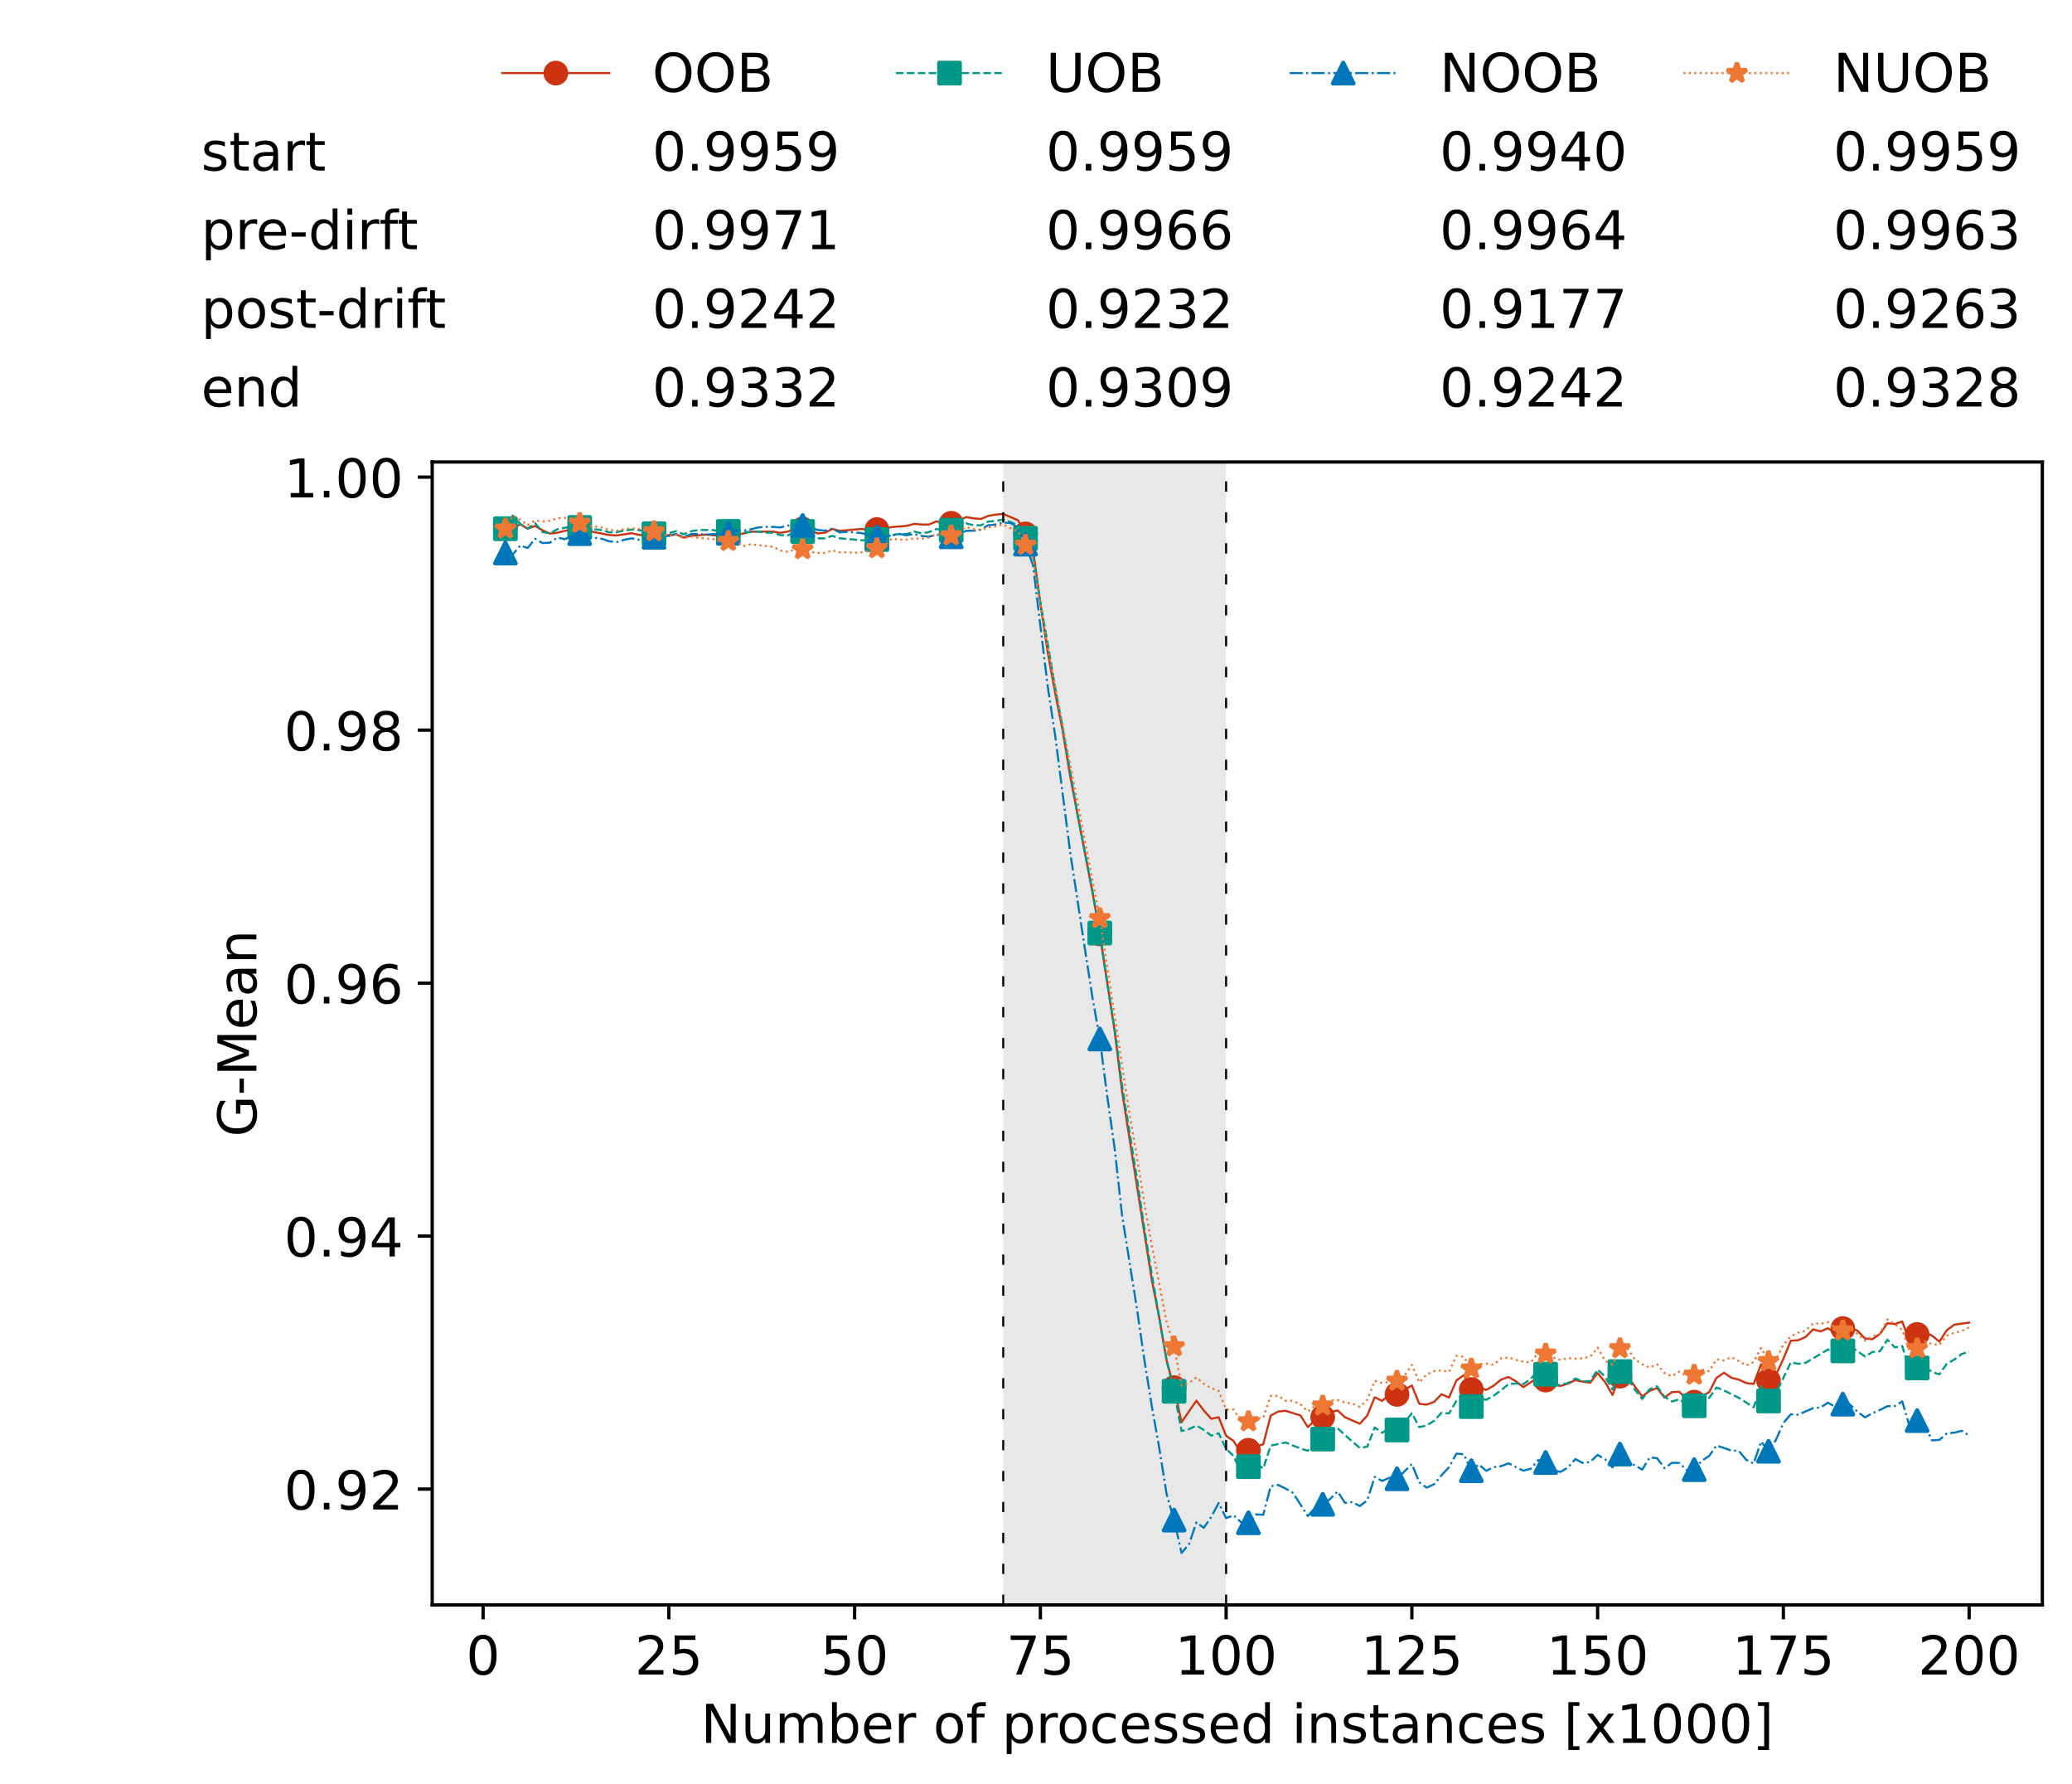 <?xml version="1.0" encoding="utf-8" standalone="no"?>
<!DOCTYPE svg PUBLIC "-//W3C//DTD SVG 1.1//EN"
  "http://www.w3.org/Graphics/SVG/1.1/DTD/svg11.dtd">
<!-- Created with matplotlib (https://matplotlib.org/) -->
<svg height="432.615pt" version="1.1" viewBox="0 0 502.65 432.615" width="502.65pt" xmlns="http://www.w3.org/2000/svg" xmlns:xlink="http://www.w3.org/1999/xlink">
 <defs>
  <style type="text/css">*{stroke-linecap:butt;stroke-linejoin:round;}</style>
 </defs>
 <g id="figure_1">
  <g id="patch_1">
   <path d="M 0 432.615 
L 502.65 432.615 
L 502.65 0 
L 0 0 
z
" style="fill:#ffffff;"/>
  </g>
  <g id="axes_1">
   <g id="patch_2">
    <path d="M 104.85 389.252 
L 495.45 389.252 
L 495.45 112.052 
L 104.85 112.052 
z
" style="fill:#ffffff;"/>
   </g>
   <g id="patch_3">
    <path clip-path="url(#pf171310198)" d="M 297.446 389.252 
L 297.446 112.052 
L 243.372 112.052 
L 243.372 389.252 
z
" style="fill:#d3d3d3;opacity:0.5;"/>
   </g>
   <g id="matplotlib.axis_1">
    <g id="xtick_1">
     <g id="line2d_1">
      <defs>
       <path d="M 0 0 
L 0 3.5 
" id="m1b22a4e707" style="stroke:#000000;stroke-width:0.8;"/>
      </defs>
      <g>
       <use style="stroke:#000000;stroke-width:0.8;" x="117.197" xlink:href="#m1b22a4e707" y="389.252"/>
      </g>
     </g>
     <g id="text_1">
      <!-- 0 -->
      <g transform="translate(113.061 406.13)scale(0.13 -0.13)">
       <defs>
        <path d="M 31.781 66.406 
Q 24.172 66.406 20.328 58.906 
Q 16.5 51.422 16.5 36.375 
Q 16.5 21.391 20.328 13.891 
Q 24.172 6.391 31.781 6.391 
Q 39.453 6.391 43.281 13.891 
Q 47.125 21.391 47.125 36.375 
Q 47.125 51.422 43.281 58.906 
Q 39.453 66.406 31.781 66.406 
z
M 31.781 74.219 
Q 44.047 74.219 50.516 64.516 
Q 56.984 54.828 56.984 36.375 
Q 56.984 17.969 50.516 8.266 
Q 44.047 -1.422 31.781 -1.422 
Q 19.531 -1.422 13.062 8.266 
Q 6.594 17.969 6.594 36.375 
Q 6.594 54.828 13.062 64.516 
Q 19.531 74.219 31.781 74.219 
z
" id="DejaVuSans-48"/>
       </defs>
       <use xlink:href="#DejaVuSans-48"/>
      </g>
     </g>
    </g>
    <g id="xtick_2">
     <g id="line2d_2">
      <g>
       <use style="stroke:#000000;stroke-width:0.8;" x="162.259" xlink:href="#m1b22a4e707" y="389.252"/>
      </g>
     </g>
     <g id="text_2">
      <!-- 25 -->
      <g transform="translate(153.988 406.13)scale(0.13 -0.13)">
       <defs>
        <path d="M 19.188 8.297 
L 53.609 8.297 
L 53.609 0 
L 7.328 0 
L 7.328 8.297 
Q 12.938 14.109 22.625 23.891 
Q 32.328 33.688 34.812 36.531 
Q 39.547 41.844 41.422 45.531 
Q 43.312 49.219 43.312 52.781 
Q 43.312 58.594 39.234 62.25 
Q 35.156 65.922 28.609 65.922 
Q 23.969 65.922 18.812 64.312 
Q 13.672 62.703 7.812 59.422 
L 7.812 69.391 
Q 13.766 71.781 18.938 73 
Q 24.125 74.219 28.422 74.219 
Q 39.75 74.219 46.484 68.547 
Q 53.219 62.891 53.219 53.422 
Q 53.219 48.922 51.531 44.891 
Q 49.859 40.875 45.406 35.406 
Q 44.188 33.984 37.641 27.219 
Q 31.109 20.453 19.188 8.297 
z
" id="DejaVuSans-50"/>
        <path d="M 10.797 72.906 
L 49.516 72.906 
L 49.516 64.594 
L 19.828 64.594 
L 19.828 46.734 
Q 21.969 47.469 24.109 47.828 
Q 26.266 48.188 28.422 48.188 
Q 40.625 48.188 47.75 41.5 
Q 54.891 34.812 54.891 23.391 
Q 54.891 11.625 47.562 5.094 
Q 40.234 -1.422 26.906 -1.422 
Q 22.312 -1.422 17.547 -0.641 
Q 12.797 0.141 7.719 1.703 
L 7.719 11.625 
Q 12.109 9.234 16.797 8.062 
Q 21.484 6.891 26.703 6.891 
Q 35.156 6.891 40.078 11.328 
Q 45.016 15.766 45.016 23.391 
Q 45.016 31 40.078 35.438 
Q 35.156 39.891 26.703 39.891 
Q 22.75 39.891 18.812 39.016 
Q 14.891 38.141 10.797 36.281 
z
" id="DejaVuSans-53"/>
       </defs>
       <use xlink:href="#DejaVuSans-50"/>
       <use x="63.623" xlink:href="#DejaVuSans-53"/>
      </g>
     </g>
    </g>
    <g id="xtick_3">
     <g id="line2d_3">
      <g>
       <use style="stroke:#000000;stroke-width:0.8;" x="207.322" xlink:href="#m1b22a4e707" y="389.252"/>
      </g>
     </g>
     <g id="text_3">
      <!-- 50 -->
      <g transform="translate(199.05 406.13)scale(0.13 -0.13)">
       <use xlink:href="#DejaVuSans-53"/>
       <use x="63.623" xlink:href="#DejaVuSans-48"/>
      </g>
     </g>
    </g>
    <g id="xtick_4">
     <g id="line2d_4">
      <g>
       <use style="stroke:#000000;stroke-width:0.8;" x="252.384" xlink:href="#m1b22a4e707" y="389.252"/>
      </g>
     </g>
     <g id="text_4">
      <!-- 75 -->
      <g transform="translate(244.113 406.13)scale(0.13 -0.13)">
       <defs>
        <path d="M 8.203 72.906 
L 55.078 72.906 
L 55.078 68.703 
L 28.609 0 
L 18.312 0 
L 43.219 64.594 
L 8.203 64.594 
z
" id="DejaVuSans-55"/>
       </defs>
       <use xlink:href="#DejaVuSans-55"/>
       <use x="63.623" xlink:href="#DejaVuSans-53"/>
      </g>
     </g>
    </g>
    <g id="xtick_5">
     <g id="line2d_5">
      <g>
       <use style="stroke:#000000;stroke-width:0.8;" x="297.446" xlink:href="#m1b22a4e707" y="389.252"/>
      </g>
     </g>
     <g id="text_5">
      <!-- 100 -->
      <g transform="translate(285.039 406.13)scale(0.13 -0.13)">
       <defs>
        <path d="M 12.406 8.297 
L 28.516 8.297 
L 28.516 63.922 
L 10.984 60.406 
L 10.984 69.391 
L 28.422 72.906 
L 38.281 72.906 
L 38.281 8.297 
L 54.391 8.297 
L 54.391 0 
L 12.406 0 
z
" id="DejaVuSans-49"/>
       </defs>
       <use xlink:href="#DejaVuSans-49"/>
       <use x="63.623" xlink:href="#DejaVuSans-48"/>
       <use x="127.246" xlink:href="#DejaVuSans-48"/>
      </g>
     </g>
    </g>
    <g id="xtick_6">
     <g id="line2d_6">
      <g>
       <use style="stroke:#000000;stroke-width:0.8;" x="342.509" xlink:href="#m1b22a4e707" y="389.252"/>
      </g>
     </g>
     <g id="text_6">
      <!-- 125 -->
      <g transform="translate(330.102 406.13)scale(0.13 -0.13)">
       <use xlink:href="#DejaVuSans-49"/>
       <use x="63.623" xlink:href="#DejaVuSans-50"/>
       <use x="127.246" xlink:href="#DejaVuSans-53"/>
      </g>
     </g>
    </g>
    <g id="xtick_7">
     <g id="line2d_7">
      <g>
       <use style="stroke:#000000;stroke-width:0.8;" x="387.571" xlink:href="#m1b22a4e707" y="389.252"/>
      </g>
     </g>
     <g id="text_7">
      <!-- 150 -->
      <g transform="translate(375.164 406.13)scale(0.13 -0.13)">
       <use xlink:href="#DejaVuSans-49"/>
       <use x="63.623" xlink:href="#DejaVuSans-53"/>
       <use x="127.246" xlink:href="#DejaVuSans-48"/>
      </g>
     </g>
    </g>
    <g id="xtick_8">
     <g id="line2d_8">
      <g>
       <use style="stroke:#000000;stroke-width:0.8;" x="432.633" xlink:href="#m1b22a4e707" y="389.252"/>
      </g>
     </g>
     <g id="text_8">
      <!-- 175 -->
      <g transform="translate(420.226 406.13)scale(0.13 -0.13)">
       <use xlink:href="#DejaVuSans-49"/>
       <use x="63.623" xlink:href="#DejaVuSans-55"/>
       <use x="127.246" xlink:href="#DejaVuSans-53"/>
      </g>
     </g>
    </g>
    <g id="xtick_9">
     <g id="line2d_9">
      <g>
       <use style="stroke:#000000;stroke-width:0.8;" x="477.695" xlink:href="#m1b22a4e707" y="389.252"/>
      </g>
     </g>
     <g id="text_9">
      <!-- 200 -->
      <g transform="translate(465.289 406.13)scale(0.13 -0.13)">
       <use xlink:href="#DejaVuSans-50"/>
       <use x="63.623" xlink:href="#DejaVuSans-48"/>
       <use x="127.246" xlink:href="#DejaVuSans-48"/>
      </g>
     </g>
    </g>
    <g id="text_10">
     <!-- Number of processed instances [x1000] -->
     <g transform="translate(170.025 422.711)scale(0.13 -0.13)">
      <defs>
       <path d="M 9.812 72.906 
L 23.094 72.906 
L 55.422 11.922 
L 55.422 72.906 
L 64.984 72.906 
L 64.984 0 
L 51.703 0 
L 19.391 60.984 
L 19.391 0 
L 9.812 0 
z
" id="DejaVuSans-78"/>
       <path d="M 8.5 21.578 
L 8.5 54.688 
L 17.484 54.688 
L 17.484 21.922 
Q 17.484 14.156 20.5 10.266 
Q 23.531 6.391 29.594 6.391 
Q 36.859 6.391 41.078 11.031 
Q 45.312 15.672 45.312 23.688 
L 45.312 54.688 
L 54.297 54.688 
L 54.297 0 
L 45.312 0 
L 45.312 8.406 
Q 42.047 3.422 37.719 1 
Q 33.406 -1.422 27.688 -1.422 
Q 18.266 -1.422 13.375 4.438 
Q 8.5 10.297 8.5 21.578 
z
M 31.109 56 
z
" id="DejaVuSans-117"/>
       <path d="M 52 44.188 
Q 55.375 50.25 60.062 53.125 
Q 64.75 56 71.094 56 
Q 79.641 56 84.281 50.016 
Q 88.922 44.047 88.922 33.016 
L 88.922 0 
L 79.891 0 
L 79.891 32.719 
Q 79.891 40.578 77.094 44.375 
Q 74.312 48.188 68.609 48.188 
Q 61.625 48.188 57.562 43.547 
Q 53.516 38.922 53.516 30.906 
L 53.516 0 
L 44.484 0 
L 44.484 32.719 
Q 44.484 40.625 41.703 44.406 
Q 38.922 48.188 33.109 48.188 
Q 26.219 48.188 22.156 43.531 
Q 18.109 38.875 18.109 30.906 
L 18.109 0 
L 9.078 0 
L 9.078 54.688 
L 18.109 54.688 
L 18.109 46.188 
Q 21.188 51.219 25.484 53.609 
Q 29.781 56 35.688 56 
Q 41.656 56 45.828 52.969 
Q 50 49.953 52 44.188 
z
" id="DejaVuSans-109"/>
       <path d="M 48.688 27.297 
Q 48.688 37.203 44.609 42.844 
Q 40.531 48.484 33.406 48.484 
Q 26.266 48.484 22.188 42.844 
Q 18.109 37.203 18.109 27.297 
Q 18.109 17.391 22.188 11.75 
Q 26.266 6.109 33.406 6.109 
Q 40.531 6.109 44.609 11.75 
Q 48.688 17.391 48.688 27.297 
z
M 18.109 46.391 
Q 20.953 51.266 25.266 53.625 
Q 29.594 56 35.594 56 
Q 45.562 56 51.781 48.094 
Q 58.016 40.188 58.016 27.297 
Q 58.016 14.406 51.781 6.484 
Q 45.562 -1.422 35.594 -1.422 
Q 29.594 -1.422 25.266 0.953 
Q 20.953 3.328 18.109 8.203 
L 18.109 0 
L 9.078 0 
L 9.078 75.984 
L 18.109 75.984 
z
" id="DejaVuSans-98"/>
       <path d="M 56.203 29.594 
L 56.203 25.203 
L 14.891 25.203 
Q 15.484 15.922 20.484 11.062 
Q 25.484 6.203 34.422 6.203 
Q 39.594 6.203 44.453 7.469 
Q 49.312 8.734 54.109 11.281 
L 54.109 2.781 
Q 49.266 0.734 44.188 -0.344 
Q 39.109 -1.422 33.891 -1.422 
Q 20.797 -1.422 13.156 6.188 
Q 5.516 13.812 5.516 26.812 
Q 5.516 40.234 12.766 48.109 
Q 20.016 56 32.328 56 
Q 43.359 56 49.781 48.891 
Q 56.203 41.797 56.203 29.594 
z
M 47.219 32.234 
Q 47.125 39.594 43.094 43.984 
Q 39.062 48.391 32.422 48.391 
Q 24.906 48.391 20.391 44.141 
Q 15.875 39.891 15.188 32.172 
z
" id="DejaVuSans-101"/>
       <path d="M 41.109 46.297 
Q 39.594 47.172 37.812 47.578 
Q 36.031 48 33.891 48 
Q 26.266 48 22.188 43.047 
Q 18.109 38.094 18.109 28.812 
L 18.109 0 
L 9.078 0 
L 9.078 54.688 
L 18.109 54.688 
L 18.109 46.188 
Q 20.953 51.172 25.484 53.578 
Q 30.031 56 36.531 56 
Q 37.453 56 38.578 55.875 
Q 39.703 55.766 41.062 55.516 
z
" id="DejaVuSans-114"/>
       <path id="DejaVuSans-32"/>
       <path d="M 30.609 48.391 
Q 23.391 48.391 19.188 42.75 
Q 14.984 37.109 14.984 27.297 
Q 14.984 17.484 19.156 11.844 
Q 23.344 6.203 30.609 6.203 
Q 37.797 6.203 41.984 11.859 
Q 46.188 17.531 46.188 27.297 
Q 46.188 37.016 41.984 42.703 
Q 37.797 48.391 30.609 48.391 
z
M 30.609 56 
Q 42.328 56 49.016 48.375 
Q 55.719 40.766 55.719 27.297 
Q 55.719 13.875 49.016 6.219 
Q 42.328 -1.422 30.609 -1.422 
Q 18.844 -1.422 12.172 6.219 
Q 5.516 13.875 5.516 27.297 
Q 5.516 40.766 12.172 48.375 
Q 18.844 56 30.609 56 
z
" id="DejaVuSans-111"/>
       <path d="M 37.109 75.984 
L 37.109 68.5 
L 28.516 68.5 
Q 23.688 68.5 21.797 66.547 
Q 19.922 64.594 19.922 59.516 
L 19.922 54.688 
L 34.719 54.688 
L 34.719 47.703 
L 19.922 47.703 
L 19.922 0 
L 10.891 0 
L 10.891 47.703 
L 2.297 47.703 
L 2.297 54.688 
L 10.891 54.688 
L 10.891 58.5 
Q 10.891 67.625 15.141 71.797 
Q 19.391 75.984 28.609 75.984 
z
" id="DejaVuSans-102"/>
       <path d="M 18.109 8.203 
L 18.109 -20.797 
L 9.078 -20.797 
L 9.078 54.688 
L 18.109 54.688 
L 18.109 46.391 
Q 20.953 51.266 25.266 53.625 
Q 29.594 56 35.594 56 
Q 45.562 56 51.781 48.094 
Q 58.016 40.188 58.016 27.297 
Q 58.016 14.406 51.781 6.484 
Q 45.562 -1.422 35.594 -1.422 
Q 29.594 -1.422 25.266 0.953 
Q 20.953 3.328 18.109 8.203 
z
M 48.688 27.297 
Q 48.688 37.203 44.609 42.844 
Q 40.531 48.484 33.406 48.484 
Q 26.266 48.484 22.188 42.844 
Q 18.109 37.203 18.109 27.297 
Q 18.109 17.391 22.188 11.75 
Q 26.266 6.109 33.406 6.109 
Q 40.531 6.109 44.609 11.75 
Q 48.688 17.391 48.688 27.297 
z
" id="DejaVuSans-112"/>
       <path d="M 48.781 52.594 
L 48.781 44.188 
Q 44.969 46.297 41.141 47.344 
Q 37.312 48.391 33.406 48.391 
Q 24.656 48.391 19.812 42.844 
Q 14.984 37.312 14.984 27.297 
Q 14.984 17.281 19.812 11.734 
Q 24.656 6.203 33.406 6.203 
Q 37.312 6.203 41.141 7.25 
Q 44.969 8.297 48.781 10.406 
L 48.781 2.094 
Q 45.016 0.344 40.984 -0.531 
Q 36.969 -1.422 32.422 -1.422 
Q 20.062 -1.422 12.781 6.344 
Q 5.516 14.109 5.516 27.297 
Q 5.516 40.672 12.859 48.328 
Q 20.219 56 33.016 56 
Q 37.156 56 41.109 55.141 
Q 45.062 54.297 48.781 52.594 
z
" id="DejaVuSans-99"/>
       <path d="M 44.281 53.078 
L 44.281 44.578 
Q 40.484 46.531 36.375 47.5 
Q 32.281 48.484 27.875 48.484 
Q 21.188 48.484 17.844 46.438 
Q 14.5 44.391 14.5 40.281 
Q 14.5 37.156 16.891 35.375 
Q 19.281 33.594 26.516 31.984 
L 29.594 31.297 
Q 39.156 29.25 43.188 25.516 
Q 47.219 21.781 47.219 15.094 
Q 47.219 7.469 41.188 3.016 
Q 35.156 -1.422 24.609 -1.422 
Q 20.219 -1.422 15.453 -0.562 
Q 10.688 0.297 5.422 2 
L 5.422 11.281 
Q 10.406 8.688 15.234 7.391 
Q 20.062 6.109 24.812 6.109 
Q 31.156 6.109 34.562 8.281 
Q 37.984 10.453 37.984 14.406 
Q 37.984 18.062 35.516 20.016 
Q 33.062 21.969 24.703 23.781 
L 21.578 24.516 
Q 13.234 26.266 9.516 29.906 
Q 5.812 33.547 5.812 39.891 
Q 5.812 47.609 11.281 51.797 
Q 16.75 56 26.812 56 
Q 31.781 56 36.172 55.266 
Q 40.578 54.547 44.281 53.078 
z
" id="DejaVuSans-115"/>
       <path d="M 45.406 46.391 
L 45.406 75.984 
L 54.391 75.984 
L 54.391 0 
L 45.406 0 
L 45.406 8.203 
Q 42.578 3.328 38.25 0.953 
Q 33.938 -1.422 27.875 -1.422 
Q 17.969 -1.422 11.734 6.484 
Q 5.516 14.406 5.516 27.297 
Q 5.516 40.188 11.734 48.094 
Q 17.969 56 27.875 56 
Q 33.938 56 38.25 53.625 
Q 42.578 51.266 45.406 46.391 
z
M 14.797 27.297 
Q 14.797 17.391 18.875 11.75 
Q 22.953 6.109 30.078 6.109 
Q 37.203 6.109 41.297 11.75 
Q 45.406 17.391 45.406 27.297 
Q 45.406 37.203 41.297 42.844 
Q 37.203 48.484 30.078 48.484 
Q 22.953 48.484 18.875 42.844 
Q 14.797 37.203 14.797 27.297 
z
" id="DejaVuSans-100"/>
       <path d="M 9.422 54.688 
L 18.406 54.688 
L 18.406 0 
L 9.422 0 
z
M 9.422 75.984 
L 18.406 75.984 
L 18.406 64.594 
L 9.422 64.594 
z
" id="DejaVuSans-105"/>
       <path d="M 54.891 33.016 
L 54.891 0 
L 45.906 0 
L 45.906 32.719 
Q 45.906 40.484 42.875 44.328 
Q 39.844 48.188 33.797 48.188 
Q 26.516 48.188 22.312 43.547 
Q 18.109 38.922 18.109 30.906 
L 18.109 0 
L 9.078 0 
L 9.078 54.688 
L 18.109 54.688 
L 18.109 46.188 
Q 21.344 51.125 25.703 53.562 
Q 30.078 56 35.797 56 
Q 45.219 56 50.047 50.172 
Q 54.891 44.344 54.891 33.016 
z
" id="DejaVuSans-110"/>
       <path d="M 18.312 70.219 
L 18.312 54.688 
L 36.812 54.688 
L 36.812 47.703 
L 18.312 47.703 
L 18.312 18.016 
Q 18.312 11.328 20.141 9.422 
Q 21.969 7.516 27.594 7.516 
L 36.812 7.516 
L 36.812 0 
L 27.594 0 
Q 17.188 0 13.234 3.875 
Q 9.281 7.766 9.281 18.016 
L 9.281 47.703 
L 2.688 47.703 
L 2.688 54.688 
L 9.281 54.688 
L 9.281 70.219 
z
" id="DejaVuSans-116"/>
       <path d="M 34.281 27.484 
Q 23.391 27.484 19.188 25 
Q 14.984 22.516 14.984 16.5 
Q 14.984 11.719 18.141 8.906 
Q 21.297 6.109 26.703 6.109 
Q 34.188 6.109 38.703 11.406 
Q 43.219 16.703 43.219 25.484 
L 43.219 27.484 
z
M 52.203 31.203 
L 52.203 0 
L 43.219 0 
L 43.219 8.297 
Q 40.141 3.328 35.547 0.953 
Q 30.953 -1.422 24.312 -1.422 
Q 15.922 -1.422 10.953 3.297 
Q 6 8.016 6 15.922 
Q 6 25.141 12.172 29.828 
Q 18.359 34.516 30.609 34.516 
L 43.219 34.516 
L 43.219 35.406 
Q 43.219 41.609 39.141 45 
Q 35.062 48.391 27.688 48.391 
Q 23 48.391 18.547 47.266 
Q 14.109 46.141 10.016 43.891 
L 10.016 52.203 
Q 14.938 54.109 19.578 55.047 
Q 24.219 56 28.609 56 
Q 40.484 56 46.344 49.844 
Q 52.203 43.703 52.203 31.203 
z
" id="DejaVuSans-97"/>
       <path d="M 8.594 75.984 
L 29.297 75.984 
L 29.297 69 
L 17.578 69 
L 17.578 -6.203 
L 29.297 -6.203 
L 29.297 -13.188 
L 8.594 -13.188 
z
" id="DejaVuSans-91"/>
       <path d="M 54.891 54.688 
L 35.109 28.078 
L 55.906 0 
L 45.312 0 
L 29.391 21.484 
L 13.484 0 
L 2.875 0 
L 24.125 28.609 
L 4.688 54.688 
L 15.281 54.688 
L 29.781 35.203 
L 44.281 54.688 
z
" id="DejaVuSans-120"/>
       <path d="M 30.422 75.984 
L 30.422 -13.188 
L 9.719 -13.188 
L 9.719 -6.203 
L 21.391 -6.203 
L 21.391 69 
L 9.719 69 
L 9.719 75.984 
z
" id="DejaVuSans-93"/>
      </defs>
      <use xlink:href="#DejaVuSans-78"/>
      <use x="74.805" xlink:href="#DejaVuSans-117"/>
      <use x="138.184" xlink:href="#DejaVuSans-109"/>
      <use x="235.596" xlink:href="#DejaVuSans-98"/>
      <use x="299.072" xlink:href="#DejaVuSans-101"/>
      <use x="360.596" xlink:href="#DejaVuSans-114"/>
      <use x="401.709" xlink:href="#DejaVuSans-32"/>
      <use x="433.496" xlink:href="#DejaVuSans-111"/>
      <use x="494.678" xlink:href="#DejaVuSans-102"/>
      <use x="529.883" xlink:href="#DejaVuSans-32"/>
      <use x="561.67" xlink:href="#DejaVuSans-112"/>
      <use x="625.146" xlink:href="#DejaVuSans-114"/>
      <use x="664.01" xlink:href="#DejaVuSans-111"/>
      <use x="725.191" xlink:href="#DejaVuSans-99"/>
      <use x="780.172" xlink:href="#DejaVuSans-101"/>
      <use x="841.695" xlink:href="#DejaVuSans-115"/>
      <use x="893.795" xlink:href="#DejaVuSans-115"/>
      <use x="945.895" xlink:href="#DejaVuSans-101"/>
      <use x="1007.418" xlink:href="#DejaVuSans-100"/>
      <use x="1070.895" xlink:href="#DejaVuSans-32"/>
      <use x="1102.682" xlink:href="#DejaVuSans-105"/>
      <use x="1130.465" xlink:href="#DejaVuSans-110"/>
      <use x="1193.844" xlink:href="#DejaVuSans-115"/>
      <use x="1245.943" xlink:href="#DejaVuSans-116"/>
      <use x="1285.152" xlink:href="#DejaVuSans-97"/>
      <use x="1346.432" xlink:href="#DejaVuSans-110"/>
      <use x="1409.811" xlink:href="#DejaVuSans-99"/>
      <use x="1464.791" xlink:href="#DejaVuSans-101"/>
      <use x="1526.314" xlink:href="#DejaVuSans-115"/>
      <use x="1578.414" xlink:href="#DejaVuSans-32"/>
      <use x="1610.201" xlink:href="#DejaVuSans-91"/>
      <use x="1649.215" xlink:href="#DejaVuSans-120"/>
      <use x="1708.395" xlink:href="#DejaVuSans-49"/>
      <use x="1772.018" xlink:href="#DejaVuSans-48"/>
      <use x="1835.641" xlink:href="#DejaVuSans-48"/>
      <use x="1899.264" xlink:href="#DejaVuSans-48"/>
      <use x="1962.887" xlink:href="#DejaVuSans-93"/>
     </g>
    </g>
   </g>
   <g id="matplotlib.axis_2">
    <g id="ytick_1">
     <g id="line2d_10">
      <defs>
       <path d="M 0 0 
L -3.5 0 
" id="m14d2941c52" style="stroke:#000000;stroke-width:0.8;"/>
      </defs>
      <g>
       <use style="stroke:#000000;stroke-width:0.8;" x="104.85" xlink:href="#m14d2941c52" y="361.159"/>
      </g>
     </g>
     <g id="text_11">
      <!-- 0.92 -->
      <g transform="translate(68.905 366.098)scale(0.13 -0.13)">
       <defs>
        <path d="M 10.688 12.406 
L 21 12.406 
L 21 0 
L 10.688 0 
z
" id="DejaVuSans-46"/>
        <path d="M 10.984 1.516 
L 10.984 10.5 
Q 14.703 8.734 18.5 7.812 
Q 22.312 6.891 25.984 6.891 
Q 35.75 6.891 40.891 13.453 
Q 46.047 20.016 46.781 33.406 
Q 43.953 29.203 39.594 26.953 
Q 35.25 24.703 29.984 24.703 
Q 19.047 24.703 12.672 31.312 
Q 6.297 37.938 6.297 49.422 
Q 6.297 60.641 12.938 67.422 
Q 19.578 74.219 30.609 74.219 
Q 43.266 74.219 49.922 64.516 
Q 56.594 54.828 56.594 36.375 
Q 56.594 19.141 48.406 8.859 
Q 40.234 -1.422 26.422 -1.422 
Q 22.703 -1.422 18.891 -0.688 
Q 15.094 0.047 10.984 1.516 
z
M 30.609 32.422 
Q 37.25 32.422 41.125 36.953 
Q 45.016 41.5 45.016 49.422 
Q 45.016 57.281 41.125 61.844 
Q 37.25 66.406 30.609 66.406 
Q 23.969 66.406 20.094 61.844 
Q 16.219 57.281 16.219 49.422 
Q 16.219 41.5 20.094 36.953 
Q 23.969 32.422 30.609 32.422 
z
" id="DejaVuSans-57"/>
       </defs>
       <use xlink:href="#DejaVuSans-48"/>
       <use x="63.623" xlink:href="#DejaVuSans-46"/>
       <use x="95.41" xlink:href="#DejaVuSans-57"/>
       <use x="159.033" xlink:href="#DejaVuSans-50"/>
      </g>
     </g>
    </g>
    <g id="ytick_2">
     <g id="line2d_11">
      <g>
       <use style="stroke:#000000;stroke-width:0.8;" x="104.85" xlink:href="#m14d2941c52" y="299.798"/>
      </g>
     </g>
     <g id="text_12">
      <!-- 0.94 -->
      <g transform="translate(68.905 304.737)scale(0.13 -0.13)">
       <defs>
        <path d="M 37.797 64.312 
L 12.891 25.391 
L 37.797 25.391 
z
M 35.203 72.906 
L 47.609 72.906 
L 47.609 25.391 
L 58.016 25.391 
L 58.016 17.188 
L 47.609 17.188 
L 47.609 0 
L 37.797 0 
L 37.797 17.188 
L 4.891 17.188 
L 4.891 26.703 
z
" id="DejaVuSans-52"/>
       </defs>
       <use xlink:href="#DejaVuSans-48"/>
       <use x="63.623" xlink:href="#DejaVuSans-46"/>
       <use x="95.41" xlink:href="#DejaVuSans-57"/>
       <use x="159.033" xlink:href="#DejaVuSans-52"/>
      </g>
     </g>
    </g>
    <g id="ytick_3">
     <g id="line2d_12">
      <g>
       <use style="stroke:#000000;stroke-width:0.8;" x="104.85" xlink:href="#m14d2941c52" y="238.438"/>
      </g>
     </g>
     <g id="text_13">
      <!-- 0.96 -->
      <g transform="translate(68.905 243.377)scale(0.13 -0.13)">
       <defs>
        <path d="M 33.016 40.375 
Q 26.375 40.375 22.484 35.828 
Q 18.609 31.297 18.609 23.391 
Q 18.609 15.531 22.484 10.953 
Q 26.375 6.391 33.016 6.391 
Q 39.656 6.391 43.531 10.953 
Q 47.406 15.531 47.406 23.391 
Q 47.406 31.297 43.531 35.828 
Q 39.656 40.375 33.016 40.375 
z
M 52.594 71.297 
L 52.594 62.312 
Q 48.875 64.062 45.094 64.984 
Q 41.312 65.922 37.594 65.922 
Q 27.828 65.922 22.672 59.328 
Q 17.531 52.734 16.797 39.406 
Q 19.672 43.656 24.016 45.922 
Q 28.375 48.188 33.594 48.188 
Q 44.578 48.188 50.953 41.516 
Q 57.328 34.859 57.328 23.391 
Q 57.328 12.156 50.688 5.359 
Q 44.047 -1.422 33.016 -1.422 
Q 20.359 -1.422 13.672 8.266 
Q 6.984 17.969 6.984 36.375 
Q 6.984 53.656 15.188 63.938 
Q 23.391 74.219 37.203 74.219 
Q 40.922 74.219 44.703 73.484 
Q 48.484 72.75 52.594 71.297 
z
" id="DejaVuSans-54"/>
       </defs>
       <use xlink:href="#DejaVuSans-48"/>
       <use x="63.623" xlink:href="#DejaVuSans-46"/>
       <use x="95.41" xlink:href="#DejaVuSans-57"/>
       <use x="159.033" xlink:href="#DejaVuSans-54"/>
      </g>
     </g>
    </g>
    <g id="ytick_4">
     <g id="line2d_13">
      <g>
       <use style="stroke:#000000;stroke-width:0.8;" x="104.85" xlink:href="#m14d2941c52" y="177.077"/>
      </g>
     </g>
     <g id="text_14">
      <!-- 0.98 -->
      <g transform="translate(68.905 182.016)scale(0.13 -0.13)">
       <defs>
        <path d="M 31.781 34.625 
Q 24.75 34.625 20.719 30.859 
Q 16.703 27.094 16.703 20.516 
Q 16.703 13.922 20.719 10.156 
Q 24.75 6.391 31.781 6.391 
Q 38.812 6.391 42.859 10.172 
Q 46.922 13.969 46.922 20.516 
Q 46.922 27.094 42.891 30.859 
Q 38.875 34.625 31.781 34.625 
z
M 21.922 38.812 
Q 15.578 40.375 12.031 44.719 
Q 8.5 49.078 8.5 55.328 
Q 8.5 64.062 14.719 69.141 
Q 20.953 74.219 31.781 74.219 
Q 42.672 74.219 48.875 69.141 
Q 55.078 64.062 55.078 55.328 
Q 55.078 49.078 51.531 44.719 
Q 48 40.375 41.703 38.812 
Q 48.828 37.156 52.797 32.312 
Q 56.781 27.484 56.781 20.516 
Q 56.781 9.906 50.312 4.234 
Q 43.844 -1.422 31.781 -1.422 
Q 19.734 -1.422 13.25 4.234 
Q 6.781 9.906 6.781 20.516 
Q 6.781 27.484 10.781 32.312 
Q 14.797 37.156 21.922 38.812 
z
M 18.312 54.391 
Q 18.312 48.734 21.844 45.562 
Q 25.391 42.391 31.781 42.391 
Q 38.141 42.391 41.719 45.562 
Q 45.312 48.734 45.312 54.391 
Q 45.312 60.062 41.719 63.234 
Q 38.141 66.406 31.781 66.406 
Q 25.391 66.406 21.844 63.234 
Q 18.312 60.062 18.312 54.391 
z
" id="DejaVuSans-56"/>
       </defs>
       <use xlink:href="#DejaVuSans-48"/>
       <use x="63.623" xlink:href="#DejaVuSans-46"/>
       <use x="95.41" xlink:href="#DejaVuSans-57"/>
       <use x="159.033" xlink:href="#DejaVuSans-56"/>
      </g>
     </g>
    </g>
    <g id="ytick_5">
     <g id="line2d_14">
      <g>
       <use style="stroke:#000000;stroke-width:0.8;" x="104.85" xlink:href="#m14d2941c52" y="115.716"/>
      </g>
     </g>
     <g id="text_15">
      <!-- 1.00 -->
      <g transform="translate(68.905 120.655)scale(0.13 -0.13)">
       <use xlink:href="#DejaVuSans-49"/>
       <use x="63.623" xlink:href="#DejaVuSans-46"/>
       <use x="95.41" xlink:href="#DejaVuSans-48"/>
       <use x="159.033" xlink:href="#DejaVuSans-48"/>
      </g>
     </g>
    </g>
    <g id="text_16">
     <!-- G-Mean -->
     <g transform="translate(62.201 275.744)rotate(-90)scale(0.13 -0.13)">
      <defs>
       <path d="M 59.516 10.406 
L 59.516 29.984 
L 43.406 29.984 
L 43.406 38.094 
L 69.281 38.094 
L 69.281 6.781 
Q 63.578 2.734 56.688 0.656 
Q 49.812 -1.422 42 -1.422 
Q 24.906 -1.422 15.25 8.562 
Q 5.609 18.562 5.609 36.375 
Q 5.609 54.25 15.25 64.234 
Q 24.906 74.219 42 74.219 
Q 49.125 74.219 55.547 72.453 
Q 61.969 70.703 67.391 67.281 
L 67.391 56.781 
Q 61.922 61.422 55.766 63.766 
Q 49.609 66.109 42.828 66.109 
Q 29.438 66.109 22.719 58.641 
Q 16.016 51.172 16.016 36.375 
Q 16.016 21.625 22.719 14.156 
Q 29.438 6.688 42.828 6.688 
Q 48.047 6.688 52.141 7.594 
Q 56.25 8.5 59.516 10.406 
z
" id="DejaVuSans-71"/>
       <path d="M 4.891 31.391 
L 31.203 31.391 
L 31.203 23.391 
L 4.891 23.391 
z
" id="DejaVuSans-45"/>
       <path d="M 9.812 72.906 
L 24.516 72.906 
L 43.109 23.297 
L 61.812 72.906 
L 76.516 72.906 
L 76.516 0 
L 66.891 0 
L 66.891 64.016 
L 48.094 14.016 
L 38.188 14.016 
L 19.391 64.016 
L 19.391 0 
L 9.812 0 
z
" id="DejaVuSans-77"/>
      </defs>
      <use xlink:href="#DejaVuSans-71"/>
      <use x="77.49" xlink:href="#DejaVuSans-45"/>
      <use x="113.574" xlink:href="#DejaVuSans-77"/>
      <use x="199.854" xlink:href="#DejaVuSans-101"/>
      <use x="261.377" xlink:href="#DejaVuSans-97"/>
      <use x="322.656" xlink:href="#DejaVuSans-110"/>
     </g>
    </g>
   </g>
   <g id="line2d_15"/>
   <g id="line2d_16"/>
   <g id="line2d_17"/>
   <g id="line2d_18"/>
   <g id="line2d_19"/>
   <g id="line2d_20">
    <path clip-path="url(#pf171310198)" d="M 122.605 128.239 
L 124.407 128.215 
L 126.21 127.13 
L 128.012 128.241 
L 129.815 127.556 
L 131.617 128.626 
L 133.419 129.407 
L 135.222 129.191 
L 138.827 128.31 
L 142.432 128.724 
L 147.839 129.767 
L 149.642 129.854 
L 153.247 129.328 
L 155.049 129.737 
L 158.654 129.795 
L 162.259 129.794 
L 164.062 129.615 
L 165.864 130.399 
L 167.667 129.946 
L 171.272 129.657 
L 174.877 129.983 
L 176.679 129.681 
L 178.482 129.697 
L 180.284 129.413 
L 182.087 128.945 
L 187.494 128.921 
L 189.297 129.224 
L 191.099 128.93 
L 192.902 128.311 
L 194.704 128.311 
L 196.507 128.465 
L 198.309 129.372 
L 200.112 129.222 
L 201.914 128.29 
L 203.717 128.742 
L 209.124 128.28 
L 210.927 128.58 
L 212.729 128.434 
L 216.334 127.828 
L 219.939 127.539 
L 221.742 127.067 
L 223.544 127.211 
L 225.347 127.227 
L 227.149 126.452 
L 228.952 126.904 
L 230.754 126.92 
L 232.557 126.308 
L 234.359 125.406 
L 236.162 125.714 
L 237.964 125.867 
L 239.767 125.113 
L 241.569 124.804 
L 243.372 124.652 
L 246.976 126.176 
L 248.779 129.502 
L 250.581 133.147 
L 252.384 146.296 
L 254.186 158.289 
L 255.989 168.152 
L 257.791 177.239 
L 259.594 188.138 
L 265.001 216.287 
L 266.804 226.499 
L 270.409 250.128 
L 272.211 264.754 
L 279.421 310.484 
L 281.224 319.567 
L 283.026 330.039 
L 284.829 336.543 
L 286.631 344.944 
L 290.236 339.708 
L 292.039 342.107 
L 293.841 344.101 
L 295.644 343.727 
L 297.446 348.231 
L 299.249 349.487 
L 301.051 352.434 
L 302.854 351.747 
L 304.656 350.822 
L 306.459 350.281 
L 308.261 343.339 
L 310.064 342.343 
L 311.866 342.167 
L 315.471 343.295 
L 317.274 346.129 
L 319.076 344.423 
L 320.879 343.694 
L 322.681 342.538 
L 324.484 342.067 
L 326.286 343.731 
L 329.891 345.306 
L 331.694 343.309 
L 333.496 338.885 
L 335.299 339.77 
L 337.101 338.179 
L 338.904 338.187 
L 342.509 336.027 
L 344.311 340.492 
L 346.114 340.666 
L 347.916 339.994 
L 349.719 338.152 
L 351.521 338.945 
L 353.324 334.813 
L 355.126 333.515 
L 356.928 336.991 
L 358.731 336.327 
L 360.533 337.119 
L 362.336 336.086 
L 364.138 334.609 
L 365.941 333.969 
L 367.743 334.992 
L 369.546 336.435 
L 373.151 334.082 
L 374.953 334.718 
L 376.756 335.798 
L 378.558 336.144 
L 380.361 335.579 
L 382.163 334.721 
L 383.966 335.112 
L 385.768 335.348 
L 387.571 333.006 
L 389.373 335.18 
L 391.176 338.318 
L 392.978 333.77 
L 394.781 333.746 
L 398.386 338.691 
L 400.188 337.347 
L 401.991 336.642 
L 403.793 338.982 
L 405.596 337.634 
L 407.398 337.559 
L 409.201 339.423 
L 411.003 340.066 
L 412.806 338.553 
L 414.608 337.691 
L 416.411 334.18 
L 418.213 332.939 
L 420.016 334.148 
L 421.818 334.609 
L 423.621 335.443 
L 425.423 335.656 
L 427.226 330.873 
L 429.028 334.848 
L 430.831 333.451 
L 432.633 329.562 
L 434.436 325.18 
L 436.238 325.049 
L 438.041 324.258 
L 439.843 322.416 
L 441.646 322.918 
L 443.448 322.141 
L 445.251 323.353 
L 447.053 322.216 
L 448.856 321.908 
L 450.658 322.79 
L 452.461 324.648 
L 454.263 324.795 
L 456.066 323.533 
L 457.868 320.925 
L 459.671 321.136 
L 461.473 320.52 
L 463.276 325.435 
L 465.078 323.65 
L 466.881 323.061 
L 468.683 323.94 
L 470.485 325.385 
L 472.288 322.615 
L 474.09 321.286 
L 477.695 320.774 
L 477.695 320.774 
" style="fill:none;stroke:#cc3311;stroke-linecap:square;stroke-width:0.5;"/>
    <defs>
     <path d="M 0 2.5 
C 0.663 2.5 1.299 2.237 1.768 1.768 
C 2.237 1.299 2.5 0.663 2.5 0 
C 2.5 -0.663 2.237 -1.299 1.768 -1.768 
C 1.299 -2.237 0.663 -2.5 0 -2.5 
C -0.663 -2.5 -1.299 -2.237 -1.768 -1.768 
C -2.237 -1.299 -2.5 -0.663 -2.5 0 
C -2.5 0.663 -2.237 1.299 -1.768 1.768 
C -1.299 2.237 -0.663 2.5 0 2.5 
z
" id="m9a3c2ffc75" style="stroke:#cc3311;"/>
    </defs>
    <g clip-path="url(#pf171310198)">
     <use style="fill:#cc3311;stroke:#cc3311;" x="122.605" xlink:href="#m9a3c2ffc75" y="128.239"/>
     <use style="fill:#cc3311;stroke:#cc3311;" x="140.629" xlink:href="#m9a3c2ffc75" y="128.523"/>
     <use style="fill:#cc3311;stroke:#cc3311;" x="158.654" xlink:href="#m9a3c2ffc75" y="129.795"/>
     <use style="fill:#cc3311;stroke:#cc3311;" x="176.679" xlink:href="#m9a3c2ffc75" y="129.681"/>
     <use style="fill:#cc3311;stroke:#cc3311;" x="194.704" xlink:href="#m9a3c2ffc75" y="128.311"/>
     <use style="fill:#cc3311;stroke:#cc3311;" x="212.729" xlink:href="#m9a3c2ffc75" y="128.434"/>
     <use style="fill:#cc3311;stroke:#cc3311;" x="230.754" xlink:href="#m9a3c2ffc75" y="126.92"/>
     <use style="fill:#cc3311;stroke:#cc3311;" x="248.779" xlink:href="#m9a3c2ffc75" y="129.502"/>
     <use style="fill:#cc3311;stroke:#cc3311;" x="266.804" xlink:href="#m9a3c2ffc75" y="226.499"/>
     <use style="fill:#cc3311;stroke:#cc3311;" x="284.829" xlink:href="#m9a3c2ffc75" y="336.543"/>
     <use style="fill:#cc3311;stroke:#cc3311;" x="302.854" xlink:href="#m9a3c2ffc75" y="351.747"/>
     <use style="fill:#cc3311;stroke:#cc3311;" x="320.879" xlink:href="#m9a3c2ffc75" y="343.694"/>
     <use style="fill:#cc3311;stroke:#cc3311;" x="338.904" xlink:href="#m9a3c2ffc75" y="338.187"/>
     <use style="fill:#cc3311;stroke:#cc3311;" x="356.928" xlink:href="#m9a3c2ffc75" y="336.991"/>
     <use style="fill:#cc3311;stroke:#cc3311;" x="374.953" xlink:href="#m9a3c2ffc75" y="334.718"/>
     <use style="fill:#cc3311;stroke:#cc3311;" x="392.978" xlink:href="#m9a3c2ffc75" y="333.77"/>
     <use style="fill:#cc3311;stroke:#cc3311;" x="411.003" xlink:href="#m9a3c2ffc75" y="340.066"/>
     <use style="fill:#cc3311;stroke:#cc3311;" x="429.028" xlink:href="#m9a3c2ffc75" y="334.848"/>
     <use style="fill:#cc3311;stroke:#cc3311;" x="447.053" xlink:href="#m9a3c2ffc75" y="322.216"/>
     <use style="fill:#cc3311;stroke:#cc3311;" x="465.078" xlink:href="#m9a3c2ffc75" y="323.65"/>
    </g>
   </g>
   <g id="line2d_21"/>
   <g id="line2d_22"/>
   <g id="line2d_23"/>
   <g id="line2d_24"/>
   <g id="line2d_25">
    <path clip-path="url(#pf171310198)" d="M 122.605 128.239 
L 124.407 125.049 
L 126.21 127.065 
L 128.012 128.192 
L 129.815 126.88 
L 131.617 129.06 
L 133.419 129.339 
L 135.222 128.362 
L 138.827 127.657 
L 144.234 128.377 
L 146.037 128.566 
L 147.839 129.127 
L 149.642 129.067 
L 151.444 128.659 
L 153.247 128.45 
L 155.049 128.57 
L 158.654 129.451 
L 160.457 129.607 
L 162.259 129.301 
L 164.062 128.815 
L 165.864 129.596 
L 167.667 128.844 
L 169.469 128.54 
L 173.074 128.557 
L 174.877 129.044 
L 176.679 128.89 
L 178.482 129.052 
L 182.087 129.057 
L 183.889 128.9 
L 185.692 129.2 
L 187.494 129.186 
L 189.297 129.794 
L 191.099 129.819 
L 192.902 129.047 
L 194.704 128.891 
L 196.507 129.503 
L 198.309 130.578 
L 200.112 130.579 
L 201.914 129.96 
L 203.717 130.563 
L 209.124 131.029 
L 210.927 131.012 
L 212.729 130.875 
L 214.532 130.424 
L 216.334 129.803 
L 218.137 129.513 
L 219.939 129.527 
L 221.742 128.903 
L 223.544 129.346 
L 225.347 129.058 
L 227.149 128.282 
L 228.952 128.581 
L 230.754 128.602 
L 232.557 127.992 
L 234.359 126.929 
L 236.162 127.394 
L 237.964 127.396 
L 239.767 126.49 
L 241.569 126.334 
L 243.372 126.026 
L 245.174 126.623 
L 246.976 127.39 
L 248.779 130.559 
L 250.581 134.036 
L 252.384 146.104 
L 254.186 156.18 
L 255.989 166.903 
L 257.791 176.455 
L 261.396 197.558 
L 265.001 216.071 
L 266.804 226.308 
L 268.606 238.542 
L 270.409 249.58 
L 272.211 263.285 
L 275.816 285.854 
L 277.619 297.976 
L 279.421 309.145 
L 283.026 330.078 
L 284.829 337.436 
L 286.631 347.071 
L 288.434 346.621 
L 290.236 345.756 
L 292.039 346.81 
L 293.841 348.195 
L 295.644 347.62 
L 297.446 351.429 
L 299.249 353.115 
L 301.051 357.036 
L 302.854 355.718 
L 304.656 354.933 
L 306.459 356.145 
L 308.261 350.608 
L 311.866 349.851 
L 315.471 351.319 
L 317.274 351.853 
L 319.076 349.844 
L 320.879 349.032 
L 322.681 347.438 
L 324.484 346.411 
L 328.089 349.659 
L 329.891 351.17 
L 331.694 350.86 
L 333.496 346.198 
L 335.299 347.499 
L 337.101 346.349 
L 338.904 346.829 
L 340.706 345.013 
L 342.509 342.75 
L 344.311 346.127 
L 346.114 345.731 
L 347.916 344.587 
L 349.719 342.64 
L 351.521 342.819 
L 353.324 339.742 
L 355.126 338.746 
L 356.928 341.144 
L 358.731 339.22 
L 360.533 339.491 
L 362.336 338.509 
L 364.138 337.18 
L 365.941 335.709 
L 367.743 335.541 
L 369.546 335.689 
L 371.348 334.416 
L 373.151 332.391 
L 374.953 333.294 
L 376.756 336.198 
L 380.361 335.454 
L 382.163 334.332 
L 383.966 335.04 
L 385.768 334.967 
L 387.571 332.148 
L 389.373 333.891 
L 391.176 337.033 
L 392.978 332.654 
L 394.781 334.139 
L 396.583 337.01 
L 398.386 339.313 
L 400.188 336.937 
L 401.991 336.224 
L 403.793 338.782 
L 405.596 339.907 
L 407.398 339.381 
L 409.201 340.734 
L 411.003 340.941 
L 412.806 338.833 
L 414.608 339.051 
L 416.411 336.522 
L 418.213 337.223 
L 421.818 339.009 
L 425.423 341.332 
L 427.226 336.241 
L 429.028 339.784 
L 430.831 337.925 
L 434.436 330.419 
L 436.238 330.766 
L 438.041 330.53 
L 441.646 328.379 
L 443.448 327.288 
L 445.251 328.782 
L 448.856 326.507 
L 452.461 329.001 
L 454.263 327.89 
L 456.066 327.723 
L 457.868 324.918 
L 459.671 326.796 
L 461.473 326.47 
L 463.276 332.474 
L 465.078 331.768 
L 466.881 331.255 
L 468.683 332.772 
L 470.485 333.314 
L 472.288 330.76 
L 474.09 329.747 
L 475.893 328.386 
L 477.695 327.806 
L 477.695 327.806 
" style="fill:none;stroke:#009988;stroke-dasharray:1.85,0.8;stroke-dashoffset:0;stroke-width:0.5;"/>
    <defs>
     <path d="M -2.5 2.5 
L 2.5 2.5 
L 2.5 -2.5 
L -2.5 -2.5 
z
" id="m3109daa1ca" style="stroke:#009988;stroke-linejoin:miter;"/>
    </defs>
    <g clip-path="url(#pf171310198)">
     <use style="fill:#009988;stroke:#009988;stroke-linejoin:miter;" x="122.605" xlink:href="#m3109daa1ca" y="128.239"/>
     <use style="fill:#009988;stroke:#009988;stroke-linejoin:miter;" x="140.629" xlink:href="#m3109daa1ca" y="127.93"/>
     <use style="fill:#009988;stroke:#009988;stroke-linejoin:miter;" x="158.654" xlink:href="#m3109daa1ca" y="129.451"/>
     <use style="fill:#009988;stroke:#009988;stroke-linejoin:miter;" x="176.679" xlink:href="#m3109daa1ca" y="128.89"/>
     <use style="fill:#009988;stroke:#009988;stroke-linejoin:miter;" x="194.704" xlink:href="#m3109daa1ca" y="128.891"/>
     <use style="fill:#009988;stroke:#009988;stroke-linejoin:miter;" x="212.729" xlink:href="#m3109daa1ca" y="130.875"/>
     <use style="fill:#009988;stroke:#009988;stroke-linejoin:miter;" x="230.754" xlink:href="#m3109daa1ca" y="128.602"/>
     <use style="fill:#009988;stroke:#009988;stroke-linejoin:miter;" x="248.779" xlink:href="#m3109daa1ca" y="130.559"/>
     <use style="fill:#009988;stroke:#009988;stroke-linejoin:miter;" x="266.804" xlink:href="#m3109daa1ca" y="226.308"/>
     <use style="fill:#009988;stroke:#009988;stroke-linejoin:miter;" x="284.829" xlink:href="#m3109daa1ca" y="337.436"/>
     <use style="fill:#009988;stroke:#009988;stroke-linejoin:miter;" x="302.854" xlink:href="#m3109daa1ca" y="355.718"/>
     <use style="fill:#009988;stroke:#009988;stroke-linejoin:miter;" x="320.879" xlink:href="#m3109daa1ca" y="349.032"/>
     <use style="fill:#009988;stroke:#009988;stroke-linejoin:miter;" x="338.904" xlink:href="#m3109daa1ca" y="346.829"/>
     <use style="fill:#009988;stroke:#009988;stroke-linejoin:miter;" x="356.928" xlink:href="#m3109daa1ca" y="341.144"/>
     <use style="fill:#009988;stroke:#009988;stroke-linejoin:miter;" x="374.953" xlink:href="#m3109daa1ca" y="333.294"/>
     <use style="fill:#009988;stroke:#009988;stroke-linejoin:miter;" x="392.978" xlink:href="#m3109daa1ca" y="332.654"/>
     <use style="fill:#009988;stroke:#009988;stroke-linejoin:miter;" x="411.003" xlink:href="#m3109daa1ca" y="340.941"/>
     <use style="fill:#009988;stroke:#009988;stroke-linejoin:miter;" x="429.028" xlink:href="#m3109daa1ca" y="339.784"/>
     <use style="fill:#009988;stroke:#009988;stroke-linejoin:miter;" x="447.053" xlink:href="#m3109daa1ca" y="327.634"/>
     <use style="fill:#009988;stroke:#009988;stroke-linejoin:miter;" x="465.078" xlink:href="#m3109daa1ca" y="331.768"/>
    </g>
   </g>
   <g id="line2d_26"/>
   <g id="line2d_27"/>
   <g id="line2d_28"/>
   <g id="line2d_29"/>
   <g id="line2d_30">
    <path clip-path="url(#pf171310198)" d="M 122.605 134.131 
L 124.407 134.442 
L 126.21 132.291 
L 128.012 132.922 
L 129.815 130.664 
L 131.617 131.714 
L 133.419 131.615 
L 135.222 130.353 
L 137.024 130.786 
L 138.827 129.894 
L 140.629 129.43 
L 142.432 130.372 
L 144.234 130.417 
L 146.037 130.682 
L 147.839 131.293 
L 149.642 131.471 
L 151.444 130.906 
L 153.247 130.572 
L 155.049 130.916 
L 156.852 130.463 
L 158.654 130.319 
L 160.457 129.98 
L 162.259 129.981 
L 164.062 129.486 
L 165.864 130.267 
L 167.667 129.511 
L 169.469 129.515 
L 171.272 129.683 
L 173.074 129.518 
L 174.877 129.509 
L 176.679 129.351 
L 178.482 128.716 
L 180.284 128.714 
L 182.087 128.391 
L 183.889 127.934 
L 185.692 127.78 
L 187.494 127.78 
L 189.297 127.931 
L 191.099 127.463 
L 194.704 127.446 
L 196.507 127.907 
L 198.309 128.526 
L 200.112 128.693 
L 201.914 128.22 
L 203.717 129.129 
L 205.519 128.974 
L 209.124 129.309 
L 210.927 129.899 
L 212.729 130.217 
L 214.532 130.232 
L 216.334 129.786 
L 218.137 129.496 
L 219.939 129.824 
L 221.742 129.522 
L 223.544 129.978 
L 225.347 130.163 
L 227.149 129.711 
L 228.952 129.862 
L 230.754 130.181 
L 234.359 128.748 
L 236.162 128.727 
L 237.964 128.43 
L 239.767 127.372 
L 241.569 127.219 
L 243.372 126.754 
L 245.174 126.868 
L 246.976 127.978 
L 248.779 131.976 
L 250.581 137.011 
L 254.186 166.617 
L 255.989 178.472 
L 259.594 206.543 
L 263.199 230.212 
L 265.001 241.84 
L 266.804 251.98 
L 268.606 265.887 
L 270.409 278.574 
L 272.211 294.838 
L 275.816 317.418 
L 277.619 329.873 
L 279.421 341.03 
L 281.224 351.196 
L 283.026 362.445 
L 284.829 368.673 
L 286.631 376.652 
L 288.434 374.536 
L 290.236 369.232 
L 292.039 370.55 
L 293.841 367.912 
L 295.644 364.529 
L 297.446 368.196 
L 299.249 367.501 
L 301.051 369.177 
L 302.854 369.322 
L 304.656 367.3 
L 306.459 367.385 
L 308.261 360.472 
L 310.064 360.147 
L 311.866 361.025 
L 313.669 362.065 
L 317.274 367.702 
L 319.076 365.629 
L 320.879 364.849 
L 322.681 363.551 
L 324.484 361.729 
L 326.286 364.501 
L 328.089 364.283 
L 329.891 365.279 
L 331.694 363.878 
L 333.496 358.211 
L 335.299 359.184 
L 337.101 358.398 
L 338.904 358.652 
L 342.509 355.081 
L 344.311 359.524 
L 346.114 360.814 
L 347.916 359.968 
L 349.719 357.795 
L 351.521 355.832 
L 353.324 352.55 
L 355.126 352.712 
L 356.928 356.694 
L 358.731 355.17 
L 360.533 356.722 
L 362.336 355.835 
L 364.138 355.605 
L 365.941 354.919 
L 369.546 356.696 
L 371.348 356.222 
L 373.151 354.115 
L 374.953 354.709 
L 376.756 356.556 
L 378.558 356.992 
L 380.361 355.93 
L 382.163 353.885 
L 383.966 354.809 
L 385.768 354.577 
L 387.571 352.857 
L 389.373 353.908 
L 391.176 355.908 
L 392.978 352.666 
L 394.781 354.718 
L 396.583 355.358 
L 398.386 356.435 
L 400.188 353.481 
L 401.991 353.651 
L 403.793 356.097 
L 405.596 354.779 
L 407.398 354.815 
L 409.201 356.545 
L 411.003 356.441 
L 412.806 354.315 
L 414.608 353.133 
L 416.411 350.566 
L 420.016 351.812 
L 421.818 351.895 
L 423.621 354.047 
L 425.423 354.949 
L 427.226 349.614 
L 429.028 351.982 
L 430.831 349.219 
L 432.633 345.127 
L 434.436 343.007 
L 436.238 343.098 
L 439.843 341.533 
L 441.646 341.362 
L 443.448 340.201 
L 445.251 341.225 
L 447.053 340.563 
L 448.856 340.722 
L 450.658 342.452 
L 452.461 343.766 
L 454.263 342.734 
L 456.066 341.969 
L 457.868 341.051 
L 459.671 341.009 
L 461.473 339.884 
L 463.276 346.112 
L 465.078 344.54 
L 466.881 345.562 
L 468.683 349.342 
L 470.485 349.222 
L 472.288 347.66 
L 474.09 347.47 
L 475.893 347.024 
L 477.695 348.169 
L 477.695 348.169 
" style="fill:none;stroke:#0077bb;stroke-dasharray:3.2,0.8,0.5,0.8;stroke-dashoffset:0;stroke-width:0.5;"/>
    <defs>
     <path d="M 0 -2.5 
L -2.5 2.5 
L 2.5 2.5 
z
" id="mfeb6ad0805" style="stroke:#0077bb;stroke-linejoin:miter;"/>
    </defs>
    <g clip-path="url(#pf171310198)">
     <use style="fill:#0077bb;stroke:#0077bb;stroke-linejoin:miter;" x="122.605" xlink:href="#mfeb6ad0805" y="134.131"/>
     <use style="fill:#0077bb;stroke:#0077bb;stroke-linejoin:miter;" x="140.629" xlink:href="#mfeb6ad0805" y="129.43"/>
     <use style="fill:#0077bb;stroke:#0077bb;stroke-linejoin:miter;" x="158.654" xlink:href="#mfeb6ad0805" y="130.319"/>
     <use style="fill:#0077bb;stroke:#0077bb;stroke-linejoin:miter;" x="176.679" xlink:href="#mfeb6ad0805" y="129.351"/>
     <use style="fill:#0077bb;stroke:#0077bb;stroke-linejoin:miter;" x="194.704" xlink:href="#mfeb6ad0805" y="127.446"/>
     <use style="fill:#0077bb;stroke:#0077bb;stroke-linejoin:miter;" x="212.729" xlink:href="#mfeb6ad0805" y="130.217"/>
     <use style="fill:#0077bb;stroke:#0077bb;stroke-linejoin:miter;" x="230.754" xlink:href="#mfeb6ad0805" y="130.181"/>
     <use style="fill:#0077bb;stroke:#0077bb;stroke-linejoin:miter;" x="248.779" xlink:href="#mfeb6ad0805" y="131.976"/>
     <use style="fill:#0077bb;stroke:#0077bb;stroke-linejoin:miter;" x="266.804" xlink:href="#mfeb6ad0805" y="251.98"/>
     <use style="fill:#0077bb;stroke:#0077bb;stroke-linejoin:miter;" x="284.829" xlink:href="#mfeb6ad0805" y="368.673"/>
     <use style="fill:#0077bb;stroke:#0077bb;stroke-linejoin:miter;" x="302.854" xlink:href="#mfeb6ad0805" y="369.322"/>
     <use style="fill:#0077bb;stroke:#0077bb;stroke-linejoin:miter;" x="320.879" xlink:href="#mfeb6ad0805" y="364.849"/>
     <use style="fill:#0077bb;stroke:#0077bb;stroke-linejoin:miter;" x="338.904" xlink:href="#mfeb6ad0805" y="358.652"/>
     <use style="fill:#0077bb;stroke:#0077bb;stroke-linejoin:miter;" x="356.928" xlink:href="#mfeb6ad0805" y="356.694"/>
     <use style="fill:#0077bb;stroke:#0077bb;stroke-linejoin:miter;" x="374.953" xlink:href="#mfeb6ad0805" y="354.709"/>
     <use style="fill:#0077bb;stroke:#0077bb;stroke-linejoin:miter;" x="392.978" xlink:href="#mfeb6ad0805" y="352.666"/>
     <use style="fill:#0077bb;stroke:#0077bb;stroke-linejoin:miter;" x="411.003" xlink:href="#mfeb6ad0805" y="356.441"/>
     <use style="fill:#0077bb;stroke:#0077bb;stroke-linejoin:miter;" x="429.028" xlink:href="#mfeb6ad0805" y="351.982"/>
     <use style="fill:#0077bb;stroke:#0077bb;stroke-linejoin:miter;" x="447.053" xlink:href="#mfeb6ad0805" y="340.563"/>
     <use style="fill:#0077bb;stroke:#0077bb;stroke-linejoin:miter;" x="465.078" xlink:href="#mfeb6ad0805" y="344.54"/>
    </g>
   </g>
   <g id="line2d_31"/>
   <g id="line2d_32"/>
   <g id="line2d_33"/>
   <g id="line2d_34"/>
   <g id="line2d_35">
    <path clip-path="url(#pf171310198)" d="M 122.605 128.239 
L 124.407 125.049 
L 126.21 126.056 
L 128.012 127.355 
L 129.815 126.211 
L 131.617 126.508 
L 133.419 126.279 
L 135.222 125.685 
L 137.024 125.594 
L 138.827 125.836 
L 140.629 126.86 
L 142.432 127.44 
L 146.037 127.932 
L 147.839 128.535 
L 149.642 128.71 
L 151.444 128.323 
L 153.247 128.133 
L 155.049 128.295 
L 156.852 128.744 
L 158.654 128.873 
L 160.457 129.498 
L 162.259 129.982 
L 164.062 129.666 
L 165.864 130.452 
L 167.667 130.145 
L 169.469 130.455 
L 173.074 130.78 
L 174.877 131.424 
L 176.679 131.256 
L 178.482 131.289 
L 180.284 132.462 
L 182.087 132.005 
L 187.494 132.61 
L 189.297 133.523 
L 191.099 133.845 
L 192.902 133.228 
L 194.704 133.237 
L 196.507 133.84 
L 198.309 134.112 
L 200.112 134.109 
L 201.914 133.49 
L 203.717 133.944 
L 205.519 133.939 
L 207.322 134.087 
L 209.124 133.917 
L 210.927 133.599 
L 214.532 132.374 
L 216.334 130.607 
L 218.137 130.896 
L 219.939 130.887 
L 221.742 130.559 
L 223.544 130.7 
L 225.347 130.364 
L 227.149 129.574 
L 230.754 129.9 
L 234.359 127.764 
L 236.162 128.393 
L 237.964 128.544 
L 239.767 127.941 
L 241.569 127.635 
L 243.372 127.182 
L 245.174 128.115 
L 246.976 128.862 
L 250.581 135.423 
L 252.384 146.789 
L 254.186 157.188 
L 266.804 222.726 
L 274.014 270.273 
L 275.816 280.624 
L 277.619 291.92 
L 279.421 302.034 
L 283.026 320.669 
L 284.829 326.572 
L 286.631 336.036 
L 288.434 335.382 
L 290.236 334.064 
L 292.039 335.618 
L 293.841 336.673 
L 295.644 337.334 
L 297.446 341.872 
L 299.249 341.861 
L 301.051 344.631 
L 302.854 344.757 
L 304.656 344.127 
L 306.459 343.863 
L 308.261 338.546 
L 310.064 338.552 
L 311.866 339.714 
L 313.669 339.726 
L 315.471 340.582 
L 317.274 342.338 
L 319.076 340.915 
L 320.879 340.938 
L 322.681 339.582 
L 324.484 339.579 
L 326.286 340.16 
L 328.089 340.4 
L 329.891 341.234 
L 331.694 339.48 
L 333.496 334.909 
L 335.299 335.43 
L 337.101 335.101 
L 338.904 334.912 
L 340.706 333.588 
L 342.509 331.02 
L 344.311 335.265 
L 346.114 333.322 
L 347.916 332.563 
L 349.719 332.352 
L 351.521 332.735 
L 353.324 328.835 
L 355.126 329.091 
L 356.928 331.957 
L 358.731 330.832 
L 360.533 330.725 
L 362.336 331.006 
L 364.138 329.481 
L 365.941 329.224 
L 367.743 329.819 
L 369.546 330.236 
L 371.348 330.453 
L 373.151 328.043 
L 374.953 328.326 
L 376.756 329.191 
L 378.558 329.841 
L 380.361 329.4 
L 382.163 329.525 
L 383.966 329.429 
L 385.768 329.052 
L 387.571 326.842 
L 389.373 330.012 
L 391.176 330.986 
L 392.978 327.032 
L 394.781 326.95 
L 396.583 329.647 
L 398.386 330.892 
L 400.188 331.705 
L 401.991 330.88 
L 403.793 332.998 
L 405.596 333.785 
L 407.398 332.683 
L 409.201 333.828 
L 411.003 333.455 
L 412.806 332.158 
L 414.608 332.569 
L 416.411 329.679 
L 418.213 329.955 
L 420.016 329.151 
L 421.818 330.088 
L 423.621 331.201 
L 425.423 330.321 
L 427.226 326.933 
L 429.028 330.164 
L 430.831 329.802 
L 432.633 326.12 
L 434.436 324.115 
L 436.238 323.196 
L 438.041 322.744 
L 439.843 321.003 
L 441.646 321.044 
L 443.448 320.672 
L 445.251 322.055 
L 447.053 322.734 
L 448.856 322.335 
L 450.658 323.541 
L 452.461 325.151 
L 454.263 324.097 
L 456.066 323.5 
L 457.868 320.015 
L 459.671 321.175 
L 461.473 322.559 
L 463.276 327.77 
L 465.078 327.034 
L 466.881 325.279 
L 468.683 326.007 
L 470.485 326.168 
L 472.288 323.928 
L 474.09 323.227 
L 475.893 322.816 
L 477.695 321.924 
L 477.695 321.924 
" style="fill:none;stroke:#ee7733;stroke-dasharray:0.5,0.825;stroke-dashoffset:0;stroke-width:0.5;"/>
    <defs>
     <path d="M 0 -2.5 
L -0.561 -0.773 
L -2.378 -0.773 
L -0.908 0.295 
L -1.469 2.023 
L -0 0.955 
L 1.469 2.023 
L 0.908 0.295 
L 2.378 -0.773 
L 0.561 -0.773 
z
" id="m590776763d" style="stroke:#ee7733;stroke-linejoin:bevel;"/>
    </defs>
    <g clip-path="url(#pf171310198)">
     <use style="fill:#ee7733;stroke:#ee7733;stroke-linejoin:bevel;" x="122.605" xlink:href="#m590776763d" y="128.239"/>
     <use style="fill:#ee7733;stroke:#ee7733;stroke-linejoin:bevel;" x="140.629" xlink:href="#m590776763d" y="126.86"/>
     <use style="fill:#ee7733;stroke:#ee7733;stroke-linejoin:bevel;" x="158.654" xlink:href="#m590776763d" y="128.873"/>
     <use style="fill:#ee7733;stroke:#ee7733;stroke-linejoin:bevel;" x="176.679" xlink:href="#m590776763d" y="131.256"/>
     <use style="fill:#ee7733;stroke:#ee7733;stroke-linejoin:bevel;" x="194.704" xlink:href="#m590776763d" y="133.237"/>
     <use style="fill:#ee7733;stroke:#ee7733;stroke-linejoin:bevel;" x="212.729" xlink:href="#m590776763d" y="132.998"/>
     <use style="fill:#ee7733;stroke:#ee7733;stroke-linejoin:bevel;" x="230.754" xlink:href="#m590776763d" y="129.9"/>
     <use style="fill:#ee7733;stroke:#ee7733;stroke-linejoin:bevel;" x="248.779" xlink:href="#m590776763d" y="132.173"/>
     <use style="fill:#ee7733;stroke:#ee7733;stroke-linejoin:bevel;" x="266.804" xlink:href="#m590776763d" y="222.726"/>
     <use style="fill:#ee7733;stroke:#ee7733;stroke-linejoin:bevel;" x="284.829" xlink:href="#m590776763d" y="326.572"/>
     <use style="fill:#ee7733;stroke:#ee7733;stroke-linejoin:bevel;" x="302.854" xlink:href="#m590776763d" y="344.757"/>
     <use style="fill:#ee7733;stroke:#ee7733;stroke-linejoin:bevel;" x="320.879" xlink:href="#m590776763d" y="340.938"/>
     <use style="fill:#ee7733;stroke:#ee7733;stroke-linejoin:bevel;" x="338.904" xlink:href="#m590776763d" y="334.912"/>
     <use style="fill:#ee7733;stroke:#ee7733;stroke-linejoin:bevel;" x="356.928" xlink:href="#m590776763d" y="331.957"/>
     <use style="fill:#ee7733;stroke:#ee7733;stroke-linejoin:bevel;" x="374.953" xlink:href="#m590776763d" y="328.326"/>
     <use style="fill:#ee7733;stroke:#ee7733;stroke-linejoin:bevel;" x="392.978" xlink:href="#m590776763d" y="327.032"/>
     <use style="fill:#ee7733;stroke:#ee7733;stroke-linejoin:bevel;" x="411.003" xlink:href="#m590776763d" y="333.455"/>
     <use style="fill:#ee7733;stroke:#ee7733;stroke-linejoin:bevel;" x="429.028" xlink:href="#m590776763d" y="330.164"/>
     <use style="fill:#ee7733;stroke:#ee7733;stroke-linejoin:bevel;" x="447.053" xlink:href="#m590776763d" y="322.734"/>
     <use style="fill:#ee7733;stroke:#ee7733;stroke-linejoin:bevel;" x="465.078" xlink:href="#m590776763d" y="327.034"/>
    </g>
   </g>
   <g id="line2d_36"/>
   <g id="line2d_37"/>
   <g id="line2d_38"/>
   <g id="line2d_39"/>
   <g id="line2d_40">
    <path clip-path="url(#pf171310198)" d="M 243.372 389.252 
L 243.372 112.052 
" style="fill:none;stroke:#000000;stroke-dasharray:2.5,5;stroke-dashoffset:0;stroke-width:0.5;"/>
   </g>
   <g id="line2d_41">
    <path clip-path="url(#pf171310198)" d="M 297.446 389.252 
L 297.446 112.052 
" style="fill:none;stroke:#000000;stroke-dasharray:2.5,5;stroke-dashoffset:0;stroke-width:0.5;"/>
   </g>
   <g id="patch_4">
    <path d="M 104.85 389.252 
L 104.85 112.052 
" style="fill:none;stroke:#000000;stroke-linecap:square;stroke-linejoin:miter;stroke-width:0.8;"/>
   </g>
   <g id="patch_5">
    <path d="M 495.45 389.252 
L 495.45 112.052 
" style="fill:none;stroke:#000000;stroke-linecap:square;stroke-linejoin:miter;stroke-width:0.8;"/>
   </g>
   <g id="patch_6">
    <path d="M 104.85 389.252 
L 495.45 389.252 
" style="fill:none;stroke:#000000;stroke-linecap:square;stroke-linejoin:miter;stroke-width:0.8;"/>
   </g>
   <g id="patch_7">
    <path d="M 104.85 112.052 
L 495.45 112.052 
" style="fill:none;stroke:#000000;stroke-linecap:square;stroke-linejoin:miter;stroke-width:0.8;"/>
   </g>
   <g id="legend_1">
    <g id="line2d_42"/>
    <g id="line2d_43"/>
    <g id="text_17">
     <!--   -->
     <g transform="translate(48.8 22.278)scale(0.13 -0.13)">
      <use xlink:href="#DejaVuSans-32"/>
     </g>
    </g>
    <g id="line2d_44"/>
    <g id="line2d_45"/>
    <g id="text_18">
     <!-- start -->
     <g transform="translate(48.8 41.36)scale(0.13 -0.13)">
      <use xlink:href="#DejaVuSans-115"/>
      <use x="52.1" xlink:href="#DejaVuSans-116"/>
      <use x="91.309" xlink:href="#DejaVuSans-97"/>
      <use x="152.588" xlink:href="#DejaVuSans-114"/>
      <use x="193.701" xlink:href="#DejaVuSans-116"/>
     </g>
    </g>
    <g id="line2d_46"/>
    <g id="line2d_47"/>
    <g id="text_19">
     <!-- pre-dirft -->
     <g transform="translate(48.8 60.441)scale(0.13 -0.13)">
      <use xlink:href="#DejaVuSans-112"/>
      <use x="63.477" xlink:href="#DejaVuSans-114"/>
      <use x="102.34" xlink:href="#DejaVuSans-101"/>
      <use x="163.863" xlink:href="#DejaVuSans-45"/>
      <use x="199.947" xlink:href="#DejaVuSans-100"/>
      <use x="263.424" xlink:href="#DejaVuSans-105"/>
      <use x="291.207" xlink:href="#DejaVuSans-114"/>
      <use x="332.32" xlink:href="#DejaVuSans-102"/>
      <use x="365.775" xlink:href="#DejaVuSans-116"/>
     </g>
    </g>
    <g id="line2d_48"/>
    <g id="line2d_49"/>
    <g id="text_20">
     <!-- post-drift -->
     <g transform="translate(48.8 79.523)scale(0.13 -0.13)">
      <use xlink:href="#DejaVuSans-112"/>
      <use x="63.477" xlink:href="#DejaVuSans-111"/>
      <use x="124.658" xlink:href="#DejaVuSans-115"/>
      <use x="176.758" xlink:href="#DejaVuSans-116"/>
      <use x="215.967" xlink:href="#DejaVuSans-45"/>
      <use x="252.051" xlink:href="#DejaVuSans-100"/>
      <use x="315.527" xlink:href="#DejaVuSans-114"/>
      <use x="356.641" xlink:href="#DejaVuSans-105"/>
      <use x="384.424" xlink:href="#DejaVuSans-102"/>
      <use x="417.879" xlink:href="#DejaVuSans-116"/>
     </g>
    </g>
    <g id="line2d_50"/>
    <g id="line2d_51"/>
    <g id="text_21">
     <!-- end -->
     <g transform="translate(48.8 98.604)scale(0.13 -0.13)">
      <use xlink:href="#DejaVuSans-101"/>
      <use x="61.523" xlink:href="#DejaVuSans-110"/>
      <use x="124.902" xlink:href="#DejaVuSans-100"/>
     </g>
    </g>
    <g id="line2d_52">
     <path d="M 121.84 17.728 
L 147.84 17.728 
" style="fill:none;stroke:#cc3311;stroke-linecap:square;stroke-width:0.5;"/>
    </g>
    <g id="line2d_53">
     <g>
      <use style="fill:#cc3311;stroke:#cc3311;" x="134.84" xlink:href="#m9a3c2ffc75" y="17.728"/>
     </g>
    </g>
    <g id="text_22">
     <!-- OOB -->
     <g transform="translate(158.24 22.278)scale(0.13 -0.13)">
      <defs>
       <path d="M 39.406 66.219 
Q 28.656 66.219 22.328 58.203 
Q 16.016 50.203 16.016 36.375 
Q 16.016 22.609 22.328 14.594 
Q 28.656 6.594 39.406 6.594 
Q 50.141 6.594 56.422 14.594 
Q 62.703 22.609 62.703 36.375 
Q 62.703 50.203 56.422 58.203 
Q 50.141 66.219 39.406 66.219 
z
M 39.406 74.219 
Q 54.734 74.219 63.906 63.938 
Q 73.094 53.656 73.094 36.375 
Q 73.094 19.141 63.906 8.859 
Q 54.734 -1.422 39.406 -1.422 
Q 24.031 -1.422 14.812 8.828 
Q 5.609 19.094 5.609 36.375 
Q 5.609 53.656 14.812 63.938 
Q 24.031 74.219 39.406 74.219 
z
" id="DejaVuSans-79"/>
       <path d="M 19.672 34.812 
L 19.672 8.109 
L 35.5 8.109 
Q 43.453 8.109 47.281 11.406 
Q 51.125 14.703 51.125 21.484 
Q 51.125 28.328 47.281 31.562 
Q 43.453 34.812 35.5 34.812 
z
M 19.672 64.797 
L 19.672 42.828 
L 34.281 42.828 
Q 41.5 42.828 45.031 45.531 
Q 48.578 48.25 48.578 53.812 
Q 48.578 59.328 45.031 62.062 
Q 41.5 64.797 34.281 64.797 
z
M 9.812 72.906 
L 35.016 72.906 
Q 46.297 72.906 52.391 68.219 
Q 58.5 63.531 58.5 54.891 
Q 58.5 48.188 55.375 44.234 
Q 52.25 40.281 46.188 39.312 
Q 53.469 37.75 57.5 32.781 
Q 61.531 27.828 61.531 20.406 
Q 61.531 10.641 54.891 5.312 
Q 48.25 0 35.984 0 
L 9.812 0 
z
" id="DejaVuSans-66"/>
      </defs>
      <use xlink:href="#DejaVuSans-79"/>
      <use x="78.711" xlink:href="#DejaVuSans-79"/>
      <use x="157.422" xlink:href="#DejaVuSans-66"/>
     </g>
    </g>
    <g id="line2d_54"/>
    <g id="line2d_55"/>
    <g id="text_23">
     <!-- 0.9959 -->
     <g transform="translate(158.24 41.36)scale(0.13 -0.13)">
      <use xlink:href="#DejaVuSans-48"/>
      <use x="63.623" xlink:href="#DejaVuSans-46"/>
      <use x="95.41" xlink:href="#DejaVuSans-57"/>
      <use x="159.033" xlink:href="#DejaVuSans-57"/>
      <use x="222.656" xlink:href="#DejaVuSans-53"/>
      <use x="286.279" xlink:href="#DejaVuSans-57"/>
     </g>
    </g>
    <g id="line2d_56"/>
    <g id="line2d_57"/>
    <g id="text_24">
     <!-- 0.9971 -->
     <g transform="translate(158.24 60.441)scale(0.13 -0.13)">
      <use xlink:href="#DejaVuSans-48"/>
      <use x="63.623" xlink:href="#DejaVuSans-46"/>
      <use x="95.41" xlink:href="#DejaVuSans-57"/>
      <use x="159.033" xlink:href="#DejaVuSans-57"/>
      <use x="222.656" xlink:href="#DejaVuSans-55"/>
      <use x="286.279" xlink:href="#DejaVuSans-49"/>
     </g>
    </g>
    <g id="line2d_58"/>
    <g id="line2d_59"/>
    <g id="text_25">
     <!-- 0.9242 -->
     <g transform="translate(158.24 79.523)scale(0.13 -0.13)">
      <use xlink:href="#DejaVuSans-48"/>
      <use x="63.623" xlink:href="#DejaVuSans-46"/>
      <use x="95.41" xlink:href="#DejaVuSans-57"/>
      <use x="159.033" xlink:href="#DejaVuSans-50"/>
      <use x="222.656" xlink:href="#DejaVuSans-52"/>
      <use x="286.279" xlink:href="#DejaVuSans-50"/>
     </g>
    </g>
    <g id="line2d_60"/>
    <g id="line2d_61"/>
    <g id="text_26">
     <!-- 0.9332 -->
     <g transform="translate(158.24 98.604)scale(0.13 -0.13)">
      <defs>
       <path d="M 40.578 39.312 
Q 47.656 37.797 51.625 33 
Q 55.609 28.219 55.609 21.188 
Q 55.609 10.406 48.188 4.484 
Q 40.766 -1.422 27.094 -1.422 
Q 22.516 -1.422 17.656 -0.516 
Q 12.797 0.391 7.625 2.203 
L 7.625 11.719 
Q 11.719 9.328 16.594 8.109 
Q 21.484 6.891 26.812 6.891 
Q 36.078 6.891 40.938 10.547 
Q 45.797 14.203 45.797 21.188 
Q 45.797 27.641 41.281 31.266 
Q 36.766 34.906 28.719 34.906 
L 20.219 34.906 
L 20.219 43.016 
L 29.109 43.016 
Q 36.375 43.016 40.234 45.922 
Q 44.094 48.828 44.094 54.297 
Q 44.094 59.906 40.109 62.906 
Q 36.141 65.922 28.719 65.922 
Q 24.656 65.922 20.016 65.031 
Q 15.375 64.156 9.812 62.312 
L 9.812 71.094 
Q 15.438 72.656 20.344 73.438 
Q 25.25 74.219 29.594 74.219 
Q 40.828 74.219 47.359 69.109 
Q 53.906 64.016 53.906 55.328 
Q 53.906 49.266 50.438 45.094 
Q 46.969 40.922 40.578 39.312 
z
" id="DejaVuSans-51"/>
      </defs>
      <use xlink:href="#DejaVuSans-48"/>
      <use x="63.623" xlink:href="#DejaVuSans-46"/>
      <use x="95.41" xlink:href="#DejaVuSans-57"/>
      <use x="159.033" xlink:href="#DejaVuSans-51"/>
      <use x="222.656" xlink:href="#DejaVuSans-51"/>
      <use x="286.279" xlink:href="#DejaVuSans-50"/>
     </g>
    </g>
    <g id="line2d_62">
     <path d="M 217.347 17.728 
L 243.347 17.728 
" style="fill:none;stroke:#009988;stroke-dasharray:1.85,0.8;stroke-dashoffset:0;stroke-width:0.5;"/>
    </g>
    <g id="line2d_63">
     <g>
      <use style="fill:#009988;stroke:#009988;stroke-linejoin:miter;" x="230.347" xlink:href="#m3109daa1ca" y="17.728"/>
     </g>
    </g>
    <g id="text_27">
     <!-- UOB -->
     <g transform="translate(253.747 22.278)scale(0.13 -0.13)">
      <defs>
       <path d="M 8.688 72.906 
L 18.609 72.906 
L 18.609 28.609 
Q 18.609 16.891 22.844 11.734 
Q 27.094 6.594 36.625 6.594 
Q 46.094 6.594 50.344 11.734 
Q 54.594 16.891 54.594 28.609 
L 54.594 72.906 
L 64.5 72.906 
L 64.5 27.391 
Q 64.5 13.141 57.438 5.859 
Q 50.391 -1.422 36.625 -1.422 
Q 22.797 -1.422 15.734 5.859 
Q 8.688 13.141 8.688 27.391 
z
" id="DejaVuSans-85"/>
      </defs>
      <use xlink:href="#DejaVuSans-85"/>
      <use x="73.193" xlink:href="#DejaVuSans-79"/>
      <use x="151.904" xlink:href="#DejaVuSans-66"/>
     </g>
    </g>
    <g id="line2d_64"/>
    <g id="line2d_65"/>
    <g id="text_28">
     <!-- 0.9959 -->
     <g transform="translate(253.747 41.36)scale(0.13 -0.13)">
      <use xlink:href="#DejaVuSans-48"/>
      <use x="63.623" xlink:href="#DejaVuSans-46"/>
      <use x="95.41" xlink:href="#DejaVuSans-57"/>
      <use x="159.033" xlink:href="#DejaVuSans-57"/>
      <use x="222.656" xlink:href="#DejaVuSans-53"/>
      <use x="286.279" xlink:href="#DejaVuSans-57"/>
     </g>
    </g>
    <g id="line2d_66"/>
    <g id="line2d_67"/>
    <g id="text_29">
     <!-- 0.9966 -->
     <g transform="translate(253.747 60.441)scale(0.13 -0.13)">
      <use xlink:href="#DejaVuSans-48"/>
      <use x="63.623" xlink:href="#DejaVuSans-46"/>
      <use x="95.41" xlink:href="#DejaVuSans-57"/>
      <use x="159.033" xlink:href="#DejaVuSans-57"/>
      <use x="222.656" xlink:href="#DejaVuSans-54"/>
      <use x="286.279" xlink:href="#DejaVuSans-54"/>
     </g>
    </g>
    <g id="line2d_68"/>
    <g id="line2d_69"/>
    <g id="text_30">
     <!-- 0.9232 -->
     <g transform="translate(253.747 79.523)scale(0.13 -0.13)">
      <use xlink:href="#DejaVuSans-48"/>
      <use x="63.623" xlink:href="#DejaVuSans-46"/>
      <use x="95.41" xlink:href="#DejaVuSans-57"/>
      <use x="159.033" xlink:href="#DejaVuSans-50"/>
      <use x="222.656" xlink:href="#DejaVuSans-51"/>
      <use x="286.279" xlink:href="#DejaVuSans-50"/>
     </g>
    </g>
    <g id="line2d_70"/>
    <g id="line2d_71"/>
    <g id="text_31">
     <!-- 0.9309 -->
     <g transform="translate(253.747 98.604)scale(0.13 -0.13)">
      <use xlink:href="#DejaVuSans-48"/>
      <use x="63.623" xlink:href="#DejaVuSans-46"/>
      <use x="95.41" xlink:href="#DejaVuSans-57"/>
      <use x="159.033" xlink:href="#DejaVuSans-51"/>
      <use x="222.656" xlink:href="#DejaVuSans-48"/>
      <use x="286.279" xlink:href="#DejaVuSans-57"/>
     </g>
    </g>
    <g id="line2d_72">
     <path d="M 312.855 17.728 
L 338.855 17.728 
" style="fill:none;stroke:#0077bb;stroke-dasharray:3.2,0.8,0.5,0.8;stroke-dashoffset:0;stroke-width:0.5;"/>
    </g>
    <g id="line2d_73">
     <g>
      <use style="fill:#0077bb;stroke:#0077bb;stroke-linejoin:miter;" x="325.855" xlink:href="#mfeb6ad0805" y="17.728"/>
     </g>
    </g>
    <g id="text_32">
     <!-- NOOB -->
     <g transform="translate(349.255 22.278)scale(0.13 -0.13)">
      <use xlink:href="#DejaVuSans-78"/>
      <use x="74.805" xlink:href="#DejaVuSans-79"/>
      <use x="153.516" xlink:href="#DejaVuSans-79"/>
      <use x="232.227" xlink:href="#DejaVuSans-66"/>
     </g>
    </g>
    <g id="line2d_74"/>
    <g id="line2d_75"/>
    <g id="text_33">
     <!-- 0.9940 -->
     <g transform="translate(349.255 41.36)scale(0.13 -0.13)">
      <use xlink:href="#DejaVuSans-48"/>
      <use x="63.623" xlink:href="#DejaVuSans-46"/>
      <use x="95.41" xlink:href="#DejaVuSans-57"/>
      <use x="159.033" xlink:href="#DejaVuSans-57"/>
      <use x="222.656" xlink:href="#DejaVuSans-52"/>
      <use x="286.279" xlink:href="#DejaVuSans-48"/>
     </g>
    </g>
    <g id="line2d_76"/>
    <g id="line2d_77"/>
    <g id="text_34">
     <!-- 0.9964 -->
     <g transform="translate(349.255 60.441)scale(0.13 -0.13)">
      <use xlink:href="#DejaVuSans-48"/>
      <use x="63.623" xlink:href="#DejaVuSans-46"/>
      <use x="95.41" xlink:href="#DejaVuSans-57"/>
      <use x="159.033" xlink:href="#DejaVuSans-57"/>
      <use x="222.656" xlink:href="#DejaVuSans-54"/>
      <use x="286.279" xlink:href="#DejaVuSans-52"/>
     </g>
    </g>
    <g id="line2d_78"/>
    <g id="line2d_79"/>
    <g id="text_35">
     <!-- 0.9177 -->
     <g transform="translate(349.255 79.523)scale(0.13 -0.13)">
      <use xlink:href="#DejaVuSans-48"/>
      <use x="63.623" xlink:href="#DejaVuSans-46"/>
      <use x="95.41" xlink:href="#DejaVuSans-57"/>
      <use x="159.033" xlink:href="#DejaVuSans-49"/>
      <use x="222.656" xlink:href="#DejaVuSans-55"/>
      <use x="286.279" xlink:href="#DejaVuSans-55"/>
     </g>
    </g>
    <g id="line2d_80"/>
    <g id="line2d_81"/>
    <g id="text_36">
     <!-- 0.9242 -->
     <g transform="translate(349.255 98.604)scale(0.13 -0.13)">
      <use xlink:href="#DejaVuSans-48"/>
      <use x="63.623" xlink:href="#DejaVuSans-46"/>
      <use x="95.41" xlink:href="#DejaVuSans-57"/>
      <use x="159.033" xlink:href="#DejaVuSans-50"/>
      <use x="222.656" xlink:href="#DejaVuSans-52"/>
      <use x="286.279" xlink:href="#DejaVuSans-50"/>
     </g>
    </g>
    <g id="line2d_82">
     <path d="M 408.362 17.728 
L 434.362 17.728 
" style="fill:none;stroke:#ee7733;stroke-dasharray:0.5,0.825;stroke-dashoffset:0;stroke-width:0.5;"/>
    </g>
    <g id="line2d_83">
     <g>
      <use style="fill:#ee7733;stroke:#ee7733;stroke-linejoin:bevel;" x="421.362" xlink:href="#m590776763d" y="17.728"/>
     </g>
    </g>
    <g id="text_37">
     <!-- NUOB -->
     <g transform="translate(444.762 22.278)scale(0.13 -0.13)">
      <use xlink:href="#DejaVuSans-78"/>
      <use x="74.805" xlink:href="#DejaVuSans-85"/>
      <use x="147.998" xlink:href="#DejaVuSans-79"/>
      <use x="226.709" xlink:href="#DejaVuSans-66"/>
     </g>
    </g>
    <g id="line2d_84"/>
    <g id="line2d_85"/>
    <g id="text_38">
     <!-- 0.9959 -->
     <g transform="translate(444.762 41.36)scale(0.13 -0.13)">
      <use xlink:href="#DejaVuSans-48"/>
      <use x="63.623" xlink:href="#DejaVuSans-46"/>
      <use x="95.41" xlink:href="#DejaVuSans-57"/>
      <use x="159.033" xlink:href="#DejaVuSans-57"/>
      <use x="222.656" xlink:href="#DejaVuSans-53"/>
      <use x="286.279" xlink:href="#DejaVuSans-57"/>
     </g>
    </g>
    <g id="line2d_86"/>
    <g id="line2d_87"/>
    <g id="text_39">
     <!-- 0.9963 -->
     <g transform="translate(444.762 60.441)scale(0.13 -0.13)">
      <use xlink:href="#DejaVuSans-48"/>
      <use x="63.623" xlink:href="#DejaVuSans-46"/>
      <use x="95.41" xlink:href="#DejaVuSans-57"/>
      <use x="159.033" xlink:href="#DejaVuSans-57"/>
      <use x="222.656" xlink:href="#DejaVuSans-54"/>
      <use x="286.279" xlink:href="#DejaVuSans-51"/>
     </g>
    </g>
    <g id="line2d_88"/>
    <g id="line2d_89"/>
    <g id="text_40">
     <!-- 0.9263 -->
     <g transform="translate(444.762 79.523)scale(0.13 -0.13)">
      <use xlink:href="#DejaVuSans-48"/>
      <use x="63.623" xlink:href="#DejaVuSans-46"/>
      <use x="95.41" xlink:href="#DejaVuSans-57"/>
      <use x="159.033" xlink:href="#DejaVuSans-50"/>
      <use x="222.656" xlink:href="#DejaVuSans-54"/>
      <use x="286.279" xlink:href="#DejaVuSans-51"/>
     </g>
    </g>
    <g id="line2d_90"/>
    <g id="line2d_91"/>
    <g id="text_41">
     <!-- 0.9328 -->
     <g transform="translate(444.762 98.604)scale(0.13 -0.13)">
      <use xlink:href="#DejaVuSans-48"/>
      <use x="63.623" xlink:href="#DejaVuSans-46"/>
      <use x="95.41" xlink:href="#DejaVuSans-57"/>
      <use x="159.033" xlink:href="#DejaVuSans-51"/>
      <use x="222.656" xlink:href="#DejaVuSans-50"/>
      <use x="286.279" xlink:href="#DejaVuSans-56"/>
     </g>
    </g>
   </g>
  </g>
 </g>
 <defs>
  <clipPath id="pf171310198">
   <rect height="277.2" width="390.6" x="104.85" y="112.052"/>
  </clipPath>
 </defs>
</svg>
